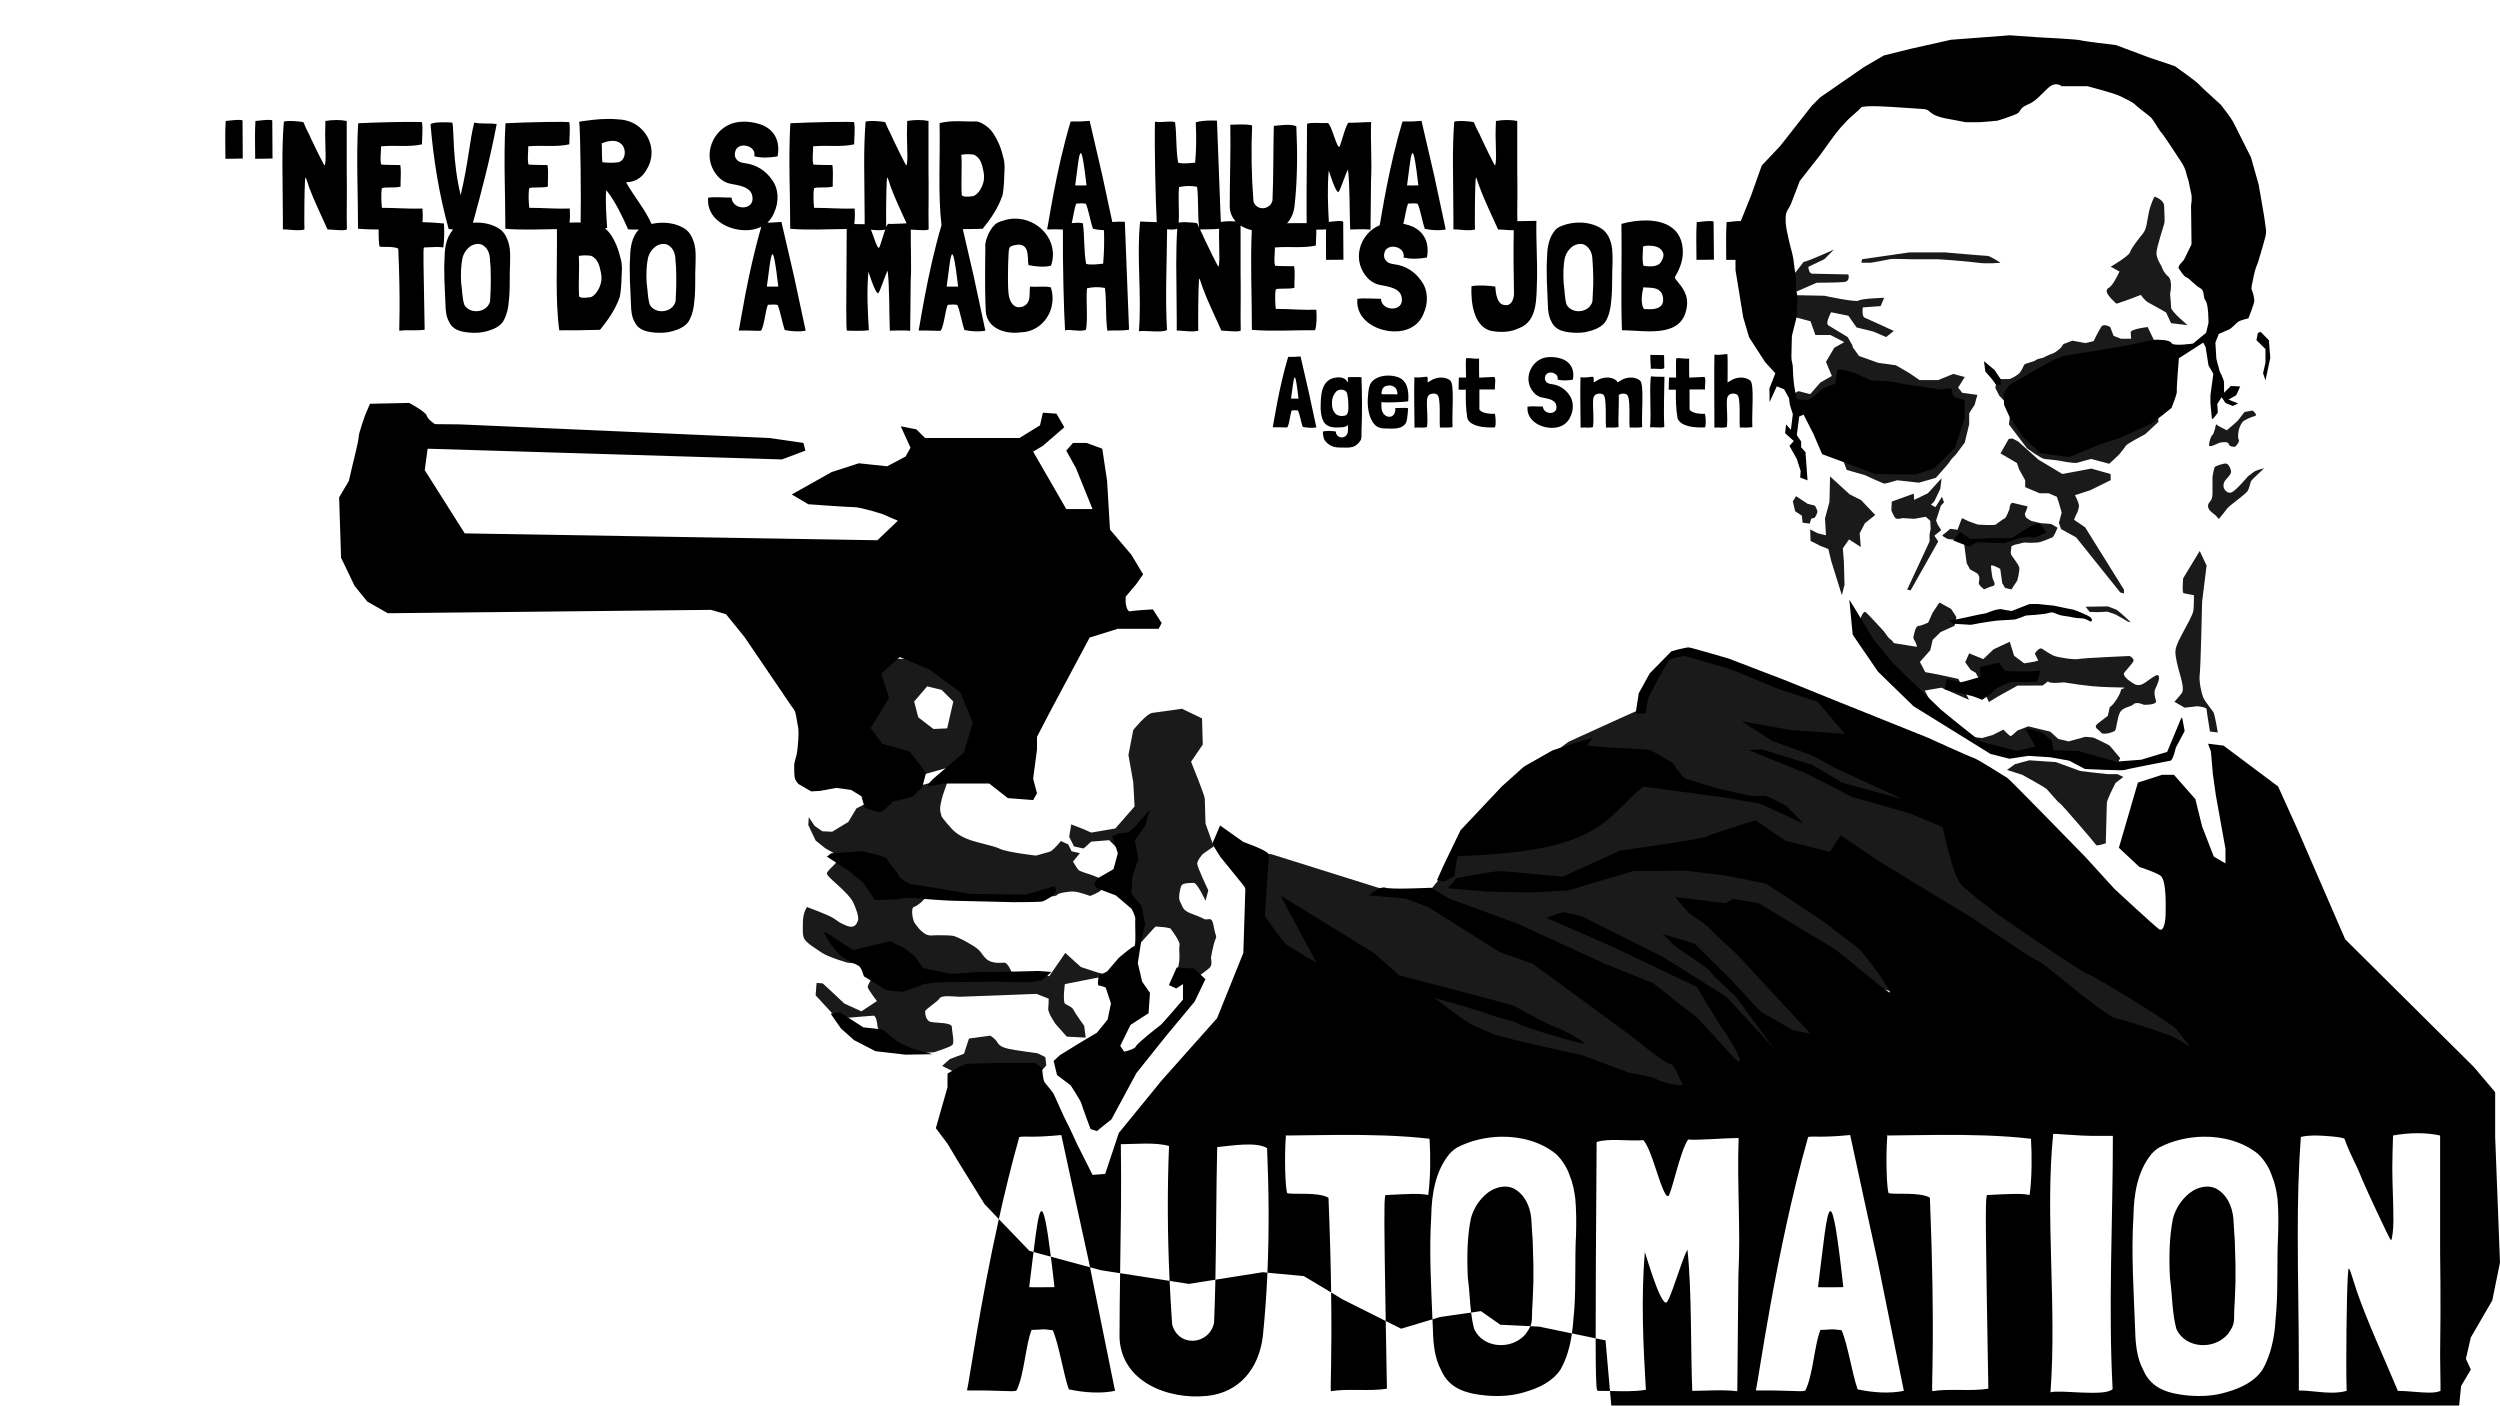<?xml version="1.0" encoding="UTF-8" standalone="no"?>
<!-- Created with Inkscape (http://www.inkscape.org/) -->

<svg
   xmlns:dc="http://purl.org/dc/elements/1.1/"
   xmlns:cc="http://creativecommons.org/ns#"
   xmlns:rdf="http://www.w3.org/1999/02/22-rdf-syntax-ns#"
   xmlns:svg="http://www.w3.org/2000/svg"
   xmlns="http://www.w3.org/2000/svg"
   xmlns:sodipodi="http://sodipodi.sourceforge.net/DTD/sodipodi-0.dtd"
   xmlns:inkscape="http://www.inkscape.org/namespaces/inkscape"
   width="1366"
   height="768"
   id="svg2"
   version="1.1"
   inkscape:version="0.48.5 r10040"
   sodipodi:docname="automation.svg"
   inkscape:export-filename="/home/ocelotl/automation.png"
   inkscape:export-xdpi="90"
   inkscape:export-ydpi="90">
  <defs
     id="defs4" />
  <sodipodi:namedview
     id="base"
     pagecolor="#ffffff"
     bordercolor="#666666"
     borderopacity="1.0"
     inkscape:pageopacity="0"
     inkscape:pageshadow="2"
     inkscape:zoom="0.35"
     inkscape:cx="610.9632"
     inkscape:cy="172.54651"
     inkscape:document-units="px"
     inkscape:current-layer="layer2"
     showgrid="false"
     inkscape:window-width="1366"
     inkscape:window-height="709"
     inkscape:window-x="0"
     inkscape:window-y="27"
     inkscape:window-maximized="1"
     showborder="false"
     inkscape:showpageshadow="false"
     inkscape:snap-bbox="true"
     inkscape:bbox-paths="true"
     inkscape:bbox-nodes="true"
     inkscape:snap-bbox-edge-midpoints="true"
     inkscape:snap-bbox-midpoints="true"
     inkscape:snap-global="false"
     fit-margin-top="0"
     fit-margin-left="0"
     fit-margin-right="0"
     fit-margin-bottom="0" />
  <g
     inkscape:groupmode="layer"
     id="layer2"
     inkscape:label="Background"
     transform="translate(-342.857,-138.076)"
     sodipodi:insensitive="true">
    <rect
       style="fill:#ffffff;stroke:none;display:inline"
       id="rect3380"
       width="1366"
       height="768"
       x="342.857"
       y="138.076"
       inkscape:export-filename="/home/ocelotl/automation.png"
       inkscape:export-xdpi="90"
       inkscape:export-ydpi="90" />
  </g>
  <g
     inkscape:groupmode="layer"
     id="layer4"
     inkscape:label="Gray"
     style="display:inline"
     sodipodi:insensitive="true"
     transform="translate(-342.857,-138.076)" />
  <g
     inkscape:label="Black"
     inkscape:groupmode="layer"
     id="layer1"
     transform="translate(-342.857,-138.076)"
     sodipodi:insensitive="true">
    <path
       style="fill:#1a1a1a;stroke:none;display:inline"
       d="m 1520.104,245.504 c 0,0 -2.161,3.764 -3.225,9.082 -1.064,5.319 -1.032,8.463 -3.159,11.123 -2.127,2.659 -6.444,8.008 -6.976,10.135 -0.532,2.127 -10.596,7.963 -10.596,7.963 l 4.804,2.633 c 0,0 -2.677,5.902 -4.804,8.029 -2.127,2.127 -1.042,-0.021 -2.106,2.106 -1.064,2.127 5.265,7.437 5.265,7.437 5.319,-1.596 13.294,-4.804 13.294,-4.804 0,0 2.151,3.214 4.278,4.278 2.127,1.064 9.543,5.331 9.543,5.331 l 2.698,5.857 9.017,1.053 c 0,0 -9.017,-7.481 -9.017,-9.609 0,-2.127 -0.526,-7.437 -0.526,-7.437 0,0 1.606,-7.416 -1.053,-9.543 -2.659,-2.127 -3.751,-5.857 -3.751,-5.857 0,0 -2.632,-3.719 -2.632,-6.91 0,-3.191 3.68,-13.865 4.212,-15.993 0.532,-2.127 0,-5.82 0,-9.543 0,-3.723 -5.265,-5.331 -5.265,-5.331 z m -175.196,28.958 c 0,0 -13.2,6.027 -16.585,6.779 l -7.305,9.411 1.711,7.503 12.768,-5.594 c 0,0 11.687,-0.019 15.071,-0.395 3.385,-0.376 2.238,-4.146 2.238,-4.146 0,0 -17.29,-0.395 -19.547,-0.395 -2.256,0 -2.304,-3.751 -2.304,-3.751 l 8.687,-4.146 5.265,-5.265 z m 41.331,1.514 -25.931,3.751 -0.395,1.909 5.265,0 c 0,0 8.697,-1.533 10.201,-1.909 1.504,-0.376 9.769,0 11.649,0 l 14.281,0 c 1.504,0 16.914,1.156 22.179,1.909 5.265,0.752 12.439,0 12.439,0 0,0 -5.669,-3.751 -7.174,-3.751 -1.504,0 -23.298,-1.909 -23.298,-1.909 l -19.218,0 z m -66.735,23.298 1.711,11.452 10.925,2.896 2.633,7.503 8.227,0 7.569,3.883 -5.463,3.093 -4.541,7.7 3.225,7.7 -6.252,3.554 -5.594,6.384 -6.384,-1.645 -2.83,1.514 0.921,5.397 3.751,2.501 11.32,9.938 9.214,12.965 3.949,10.728 9.938,2.83 c 0,0 9.976,4.673 10.728,4.673 0.752,0 6.976,-1.843 6.976,-1.843 l 11.847,1.316 9.214,-2.633 c 0,0 7.136,-7.888 7.7,-9.016 0.564,-1.128 3.159,-3.62 3.159,-3.62 l 4.936,-6.581 2.435,-10.135 0,-5.989 2.962,-4.541 1.514,-5.463 -8.227,-1.119 -2.304,-2.83 3.62,-5.792 -6.252,-1.711 -8.227,3.357 -10.201,0 -5.792,-3.949 -7.174,-4.146 -9.609,-1.316 -10.53,-3.751 -3.883,-5.463 0.724,0.395 -3.027,-5.265 c 0,0 -8.65,-5.256 -10.53,-6.384 -1.88,-1.128 1.514,-7.174 1.514,-7.174 l 9.411,1.909 4.475,6.384 9.082,2.238 7.108,3.027 4.146,-3.356 c 0,0 -13.915,-6.422 -15.795,-7.174 -1.88,-0.752 -1.119,-5.66 -1.119,-5.66 l 9.74,-0.724 1.909,-4.541 c 0,0 -12.382,0.385 -13.887,1.514 -1.504,1.128 -18.823,-2.633 -18.823,-2.633 l -20.139,-0.395 z m 172.893,16.519 c -0.511,0.062 -0.984,0.259 -1.316,0.724 -1.33,1.861 -4.278,7.963 -4.278,7.963 l -4.475,1.053 -7.174,-1.316 -4.015,1.58 c 0,0 -0.782,-0.213 -1.58,1.382 -0.798,1.596 -4.278,3.686 -4.278,3.686 0,0 -4.264,1.637 -5.594,2.435 -1.33,0.798 -3.146,0.516 -4.475,1.58 -1.33,1.064 -5.852,1.569 -6.384,2.633 -0.532,1.064 -1.632,3.741 -2.962,4.804 -1.33,1.064 -3.999,2.896 -5.594,2.896 l -6.121,0 -1.053,4.804 2.172,4.278 6.384,6.647 -1.119,9.016 4.804,6.384 5.068,6.647 c 0,0 7.416,5.591 9.543,5.857 2.127,0.266 7.174,0.79 7.174,0.79 0,0 9.066,1.848 10.662,1.316 1.596,-0.532 7.7,-2.106 7.7,-2.106 l 9.872,2.633 5.331,-5.002 c 0,0 3.154,-3.741 3.686,-4.804 0.532,-1.064 10.662,-6.384 10.662,-6.384 l 7.174,-6.647 -0.526,-11.452 1.053,-27.115 -6.384,-13.294 c 0,0 -9.28,1.034 -9.28,2.896 0,1.861 0.263,3.488 0.263,3.488 l -5.594,0 -4.015,-1.58 -1.843,-4.804 c 0,0 -1.955,-1.174 -3.488,-0.987 z m 81.28,46.596 -4.41,0.79 c 0,0 -2.823,3.743 -3.488,4.541 -0.665,0.798 -6.186,5.463 -6.186,5.463 0,0 -5.857,-2.825 -5.857,-3.357 0,0 -1.109,5.324 -2.04,5.989 -0.931,0.665 -1.843,4.132 -1.843,5.594 0,1.463 4.931,-1.05 5.463,-1.316 0.532,-0.266 3.479,-0.662 4.41,-0.263 0.931,0.399 0.784,0.782 1.316,1.58 0.532,0.798 2.364,0.79 2.896,0.79 0.532,0 2.837,-2.819 2.172,-3.883 -0.665,-1.064 -0.265,-3.543 -0.132,-4.607 0.133,-1.064 1.044,-3.475 1.974,-4.804 0.931,-1.33 4.916,-2.956 6.91,-3.488 1.994,-0.532 -1.185,-3.027 -1.185,-3.027 z m -131.232,15.269 -2.04,0.263 -4.475,7.898 9.017,5.265 1.119,3.357 3.357,6.055 0,3.751 7.898,3.357 4.936,0 4.475,1.909 1.119,3.357 1.514,5.265 -1.514,5.66 1.185,3.357 8.227,4.541 24.088,30.077 2.04,0.592 0,-2.106 -21.192,-34.026 -6.055,-4.146 c 0,0 0.95,-2.614 1.514,-3.554 0.564,-0.94 0.743,-1.862 1.119,-3.554 0.376,-1.692 -2.172,-6.318 -2.172,-6.318 l 8.49,-2.764 11.057,-5.463 -0.066,-3.357 -10.53,-2.962 -15.795,2.962 -13.163,-7.898 -10.991,-9.872 -3.159,-1.645 z m 116.622,13.689 c -1.733,-0.013 -5.66,1.448 -5.989,1.777 -0.376,0.376 -1.316,4.729 -1.316,5.857 l 0,3.751 0,5.068 c 0,4.701 -2.623,4.344 -2.435,6.976 0.188,2.633 3.921,4.334 4.673,5.463 0.752,1.128 1.316,1.316 1.316,1.316 0,0 3.921,-4.729 4.673,-5.857 0.752,-1.128 9.411,-7.324 10.728,-9.016 1.316,-1.692 1.551,-4.861 2.304,-5.989 0.752,-1.128 5.594,-5.275 6.91,-6.779 0,0 -4.466,1.1 -5.594,2.04 -1.128,0.94 -3.027,2.238 -3.027,2.238 0,0 -6.76,7.945 -9.017,8.885 -2.256,0.94 -3.968,-1.307 -4.344,-2.435 -0.376,-1.128 -0.16,-2.689 0.592,-3.817 0.752,-1.128 3.168,-3.168 3.357,-4.673 0.188,-1.504 -1.109,-4.109 -2.238,-4.673 -0.141,-0.071 -0.345,-0.13 -0.592,-0.132 z m -216.264,7.042 -0.329,13.953 -2.435,9.016 0.526,9.214 -4.475,-1.119 -4.146,-2.106 0.197,6.252 5.397,2.764 4.344,1.711 1.514,6.384 5.857,18.823 1.448,-5.66 -0.329,-12.57 -0.592,-7.371 3.422,-4.87 6.384,4.146 -0.592,-7.503 2.83,-5.463 5.66,-4.541 -7.7,-8.095 -6.252,-3.159 -10.728,-9.806 z m 60.944,0.987 -7.503,8.227 -7.503,3.62 -0.197,-3.422 -12.044,4.344 -0.198,4.87 c 0,0 1.298,3.206 2.238,4.146 0.94,0.94 3.751,0 3.751,0 l 6.581,0.395 6.252,-1.119 2.435,2.238 0.198,4.344 -0.592,3.159 0,3.751 -12.241,26.325 1.909,0.395 15.071,-26.72 -2.106,-3.159 3.751,-3.027 -1.843,-2.83 -0.987,-2.435 2.633,-8.095 1.711,-1.843 -1.119,-3.027 -3.554,5.66 -2.435,-1.316 1.843,-1.909 3.225,-6.779 0.724,-5.792 z m -79.503,9.806 -1.777,2.83 1.25,5.397 3.686,2.435 0.395,3.817 3.883,0.527 0.79,-2.633 c 0,0 0.65,-0.395 1.448,-0.395 0.798,0 2.107,-2.954 1.974,-3.751 -0.133,-0.798 -1.316,-3.027 -1.316,-3.027 l -4.08,-1.053 -6.252,-4.146 z m 118.465,3.686 c -1.692,-0.376 -1.909,3.422 -1.909,3.422 0,0 -1.692,4.692 -2.632,5.068 -0.94,0.376 -4.118,2.792 -4.87,3.357 -0.752,0.564 -9.806,0 -9.806,0 l -5.068,-1.843 -3.554,-1.711 -2.435,6.384 -3.949,-0.527 c 0,0 -3.206,2.792 -4.146,3.357 -0.94,0.564 2.962,2.238 2.962,2.238 l 5.463,0.592 3.159,0.921 1.514,11.649 1.843,3.422 c 0,0 2.159,1.111 3.488,1.909 1.33,0.798 1.579,2.369 1.579,2.369 0,0 0,2.095 -0.263,3.159 -0.266,1.064 2.896,3.488 2.896,3.488 0,0 2.677,-1.311 4.804,-1.843 2.127,-0.532 0,-3.212 -0.263,-4.541 -0.266,-1.33 -0.79,-5.054 -0.79,-6.384 0,-1.33 5.068,1.58 5.068,1.58 l 1.053,7.7 1.58,2.698 3.488,0.79 3.159,-4.804 c 0,0 1.585,-5.841 1.053,-7.437 -0.532,-1.596 -3.943,-5.847 -4.475,-6.91 -0.301,-0.602 0.088,-2.688 0.263,-4.475 1.122,-0.49 2.458,-1.053 3.027,-1.053 0.94,0 3.357,-1.109 4.673,-0.921 1.316,0.188 3.751,0.188 6.384,0 2.633,-0.188 7.54,-2.642 8.293,-2.83 0.752,-0.188 2.83,-5.265 2.83,-5.265 l -3.554,-2.04 c 0,0 -3.751,-0.395 -5.068,-0.395 -1.316,0 -4.381,-1.119 -5.133,-1.119 -0.752,0 -3.357,-1.909 -3.357,-1.909 0,0 -1.157,-1.692 -0.592,-2.633 0.564,-0.94 1.316,-3.554 1.316,-3.554 0,0 -6.337,-1.533 -8.029,-1.909 z m 102.077,26.26 -9.017,14.874 c 0,0 -0.8,7.961 0.263,8.227 1.064,0.266 5.594,1.053 5.594,1.053 0,0 0,5.899 -0.263,8.293 -0.266,2.393 -4.004,8.732 -5.068,10.859 -1.064,2.127 -4.804,8.258 -4.804,11.715 0,3.457 1.374,8.263 2.172,11.188 0.798,2.925 2.912,9.324 1.316,11.452 -1.596,2.127 -4.015,4.739 -4.015,4.739 l 5.594,3.225 6.91,-0.79 c 0,0 5.068,0.516 5.068,1.58 0,1.064 1.843,12.241 1.843,12.241 l 4.278,0.527 c 0,0 -1.637,-10.125 -2.435,-11.188 -0.798,-1.064 -4.731,-6.102 -5.528,-7.963 -0.798,-1.861 -2.441,-8.516 -1.909,-12.505 0.532,-3.989 1.316,-39.883 1.316,-39.883 l 2.435,-19.678 -3.751,-7.963 z m -142.223,28.168 -3.751,5.594 -2.369,5.331 c 0,0 -3.735,1.843 -5.331,1.843 -1.596,0 -2.432,4.528 -2.698,5.857 -0.266,1.33 0.058,1.037 0.856,2.633 0.798,1.596 1.053,2.962 1.053,2.962 0,0 -10.383,-1.643 -11.978,-1.909 -1.595,-0.266 -0.308,-0.51 -2.435,-2.106 -2.127,-1.596 -2.614,-3.469 -4.475,-5.331 -1.861,-1.861 -7.221,-7.947 -9.082,-9.543 -1.861,-1.596 -3.949,6.647 -3.949,6.647 l 15.137,23.627 26.589,23.166 -5.594,-10.662 9.082,-1.58 15.137,6.647 -5.857,-11.452 -10.925,-2.369 -7.174,-1.316 -2.896,-5.594 5.66,-6.384 1.316,-5.66 4.344,-4.278 7.634,-3.422 0.987,-4.739 -2.896,-4.475 -6.384,-3.488 z m 91.942,2.106 -12.044,0.197 2.172,2.83 4.475,0.132 5.199,-0.263 4.475,1.514 4.541,2.567 2.238,1.382 1.514,0.263 c 0,0 -6.675,-6.281 -7.898,-6.845 -1.222,-0.564 -4.673,-1.777 -4.673,-1.777 z m -53.507,19.349 -8.819,4.08 -5.66,5.397 -7.7,-3.159 -2.172,4.87 3.027,4.212 2.698,1.514 2.172,3.949 1.711,5.002 3.357,7.042 4.607,-2.83 10.991,-6.121 13.755,-0.066 2.962,-2.303 c 0.394,1.33 6.885,0.846 7.898,0.592 1.064,-0.266 12.237,2.367 25.799,2.633 13.562,0.266 6.121,0.25 6.121,1.58 0,1.33 -3.461,7.75 -6.121,9.346 l -1.053,4.739 c 0,0 -2.935,2.15 -5.594,4.278 -2.659,2.127 0.779,3.209 1.843,4.804 1.064,1.596 6.107,0.008 7.437,-0.79 1.33,-0.798 1.361,-8.532 3.488,-10.925 2.127,-2.393 5.315,-2.156 6.91,-3.751 1.595,-1.596 5.594,0.329 5.594,0.329 0,0 7.445,0.221 6.647,-2.172 -0.798,-2.393 -1.058,-4.791 -0.526,-6.121 0.532,-1.33 3.172,-6.371 1.843,-7.7 -1.33,-1.33 -6.684,4.27 -9.609,5.068 -2.925,0.798 -4.791,-1.308 -6.121,-2.106 -1.33,-0.798 -3.425,-2.951 -3.159,-4.015 0.266,-1.064 5.331,-5.844 5.331,-7.174 0,-1.33 -2.172,-2.435 -2.172,-2.435 0,0 -25.778,1.113 -27.905,1.645 -2.127,0.532 -11.693,-0.845 -13.821,-1.909 -2.127,-1.064 -4.525,-2.622 -6.121,-3.686 -0.2,-0.133 -0.374,-0.197 -0.592,-0.197 -1.527,0 -3.357,2.83 -3.357,2.83 l 1.909,3.817 -2.435,0.658 -5.265,0.856 -5.528,-4.146 -2.369,-7.634 z m -173.287,5.66 -11.715,1.58 -7.963,9.082 -5.857,11.978 -3.422,8.753 -9.609,4.278 -29.221,13.294 -21.324,15.927 -32.709,28.958 -14.611,27.708 -6.91,8.49 -25.009,-0.79 -3.422,-0.526 -58.508,-18.362 -10.925,-0.527 -15.4,-13.031 1.053,9.543 12.241,25.009 12.768,32.446 23.89,14.874 23.43,19.152 144.659,58.508 56.402,-15.4 56.863,-20.205 19.678,-38.83 197.375,46.794 1.579,-23.956 -38.83,-46.794 -23.43,-18.625 -57.455,-61.667 -31.327,-21.521 -103.722,-42.055 -38.567,-14.084 z m -449.376,3.62 -2.172,42.187 21.982,23.693 41.397,-11.715 3.751,-15.4 -10.53,-30.867 -16.914,-7.898 -37.514,0 z m 31.13,15.071 7.898,1.909 6.384,6.384 -3.357,14.676 -7.503,0.329 -8.293,-6.384 -2.238,-8.622 7.108,-8.293 z m 139.262,12.241 c 0,0 -12.74,1.862 -16.124,2.238 -3.385,0.376 -10.53,9.411 -10.53,9.411 l -2.633,13.558 2.633,15.006 0.724,13.163 -10.53,12.044 -13.163,2.238 -4.146,-1.843 -6.779,-2.633 -1.119,6.779 2.633,5.265 5.265,1.119 4.146,-3.751 9.806,-0.79 7.108,7.174 1.909,7.898 c 0,0 -4.118,5.265 -4.87,7.898 -0.752,2.633 3.357,3.751 3.357,3.751 l 9.411,18.428 -0.395,11.649 c 0,0 4.917,-5.265 7.174,-7.898 2.256,-2.633 1.89,-1.514 4.146,-1.514 2.256,0 5.594,0.79 5.594,0.79 0,0 3.413,4.475 4.541,7.108 1.128,2.633 0.019,0.385 0.395,6.779 0.376,6.393 -1.514,8.65 -1.514,10.53 0,1.88 5.594,1.514 5.594,1.514 l 5.66,0.724 c 0,0 6.045,-4.09 7.174,-5.594 1.128,-1.504 0.329,-4.936 0.329,-4.936 0,0 1.175,-7.108 2.304,-9.74 1.128,-2.633 0.339,-1.109 -0.79,-7.503 -1.128,-6.393 -2.962,-2.642 -5.594,-4.146 -2.633,-1.504 -7.155,-2.642 -9.411,-4.146 -2.256,-1.504 -2.294,-3.385 -3.422,-5.265 -1.128,-1.88 0.038,-7.183 0.79,-8.687 0.752,-1.504 4.898,-1.448 6.779,-1.448 1.88,0 6.384,9.74 6.384,9.74 l 1.514,-5.66 c 0,0 -6.055,-12.73 -6.055,-14.611 0,-1.88 3.027,-5.265 3.027,-5.265 l 5.989,-4.146 -4.475,-12.439 c 0,0 -0.395,-11.677 -0.395,-13.558 0,-1.88 -7.503,-20.271 -7.503,-20.271 l 6.384,-9.411 -0.395,-14.282 -10.925,-5.265 z m 462.407,9.609 -5.989,2.303 c 0,0 -3.122,3.027 -3.686,3.027 -0.564,0 -3.949,-3.554 -3.949,-3.554 l -5.857,2.962 -5.726,1.645 -6.186,-0.658 3.093,3.159 10.333,4.344 c 0,0 7.098,2.36 7.569,2.172 0.47,-0.188 15.466,-1.316 15.466,-1.316 l 9.345,1.119 21.324,3.949 12.768,1.514 1.711,-3.291 c 0,0 -5.096,-6.055 -5.66,-6.713 -0.564,-0.658 -8.283,-4.127 -8.753,-4.41 -0.47,-0.282 -4.673,-0.526 -4.673,-0.526 l -9.148,2.501 -5.594,-1.316 -4.41,-4.015 -11.978,-2.896 z m 0.592,18.559 -7.898,2.106 -4.344,3.159 8.293,2.633 c 0,0 12.364,6.769 13.492,7.898 1.128,1.128 6.224,7.38 6.976,7.569 0.752,0.188 19.565,22.151 19.942,22.903 0.376,0.752 5.265,-0.921 5.265,-0.921 0,0 0.592,-20.289 0.592,-21.982 0,-1.692 3.733,-9.045 4.673,-10.925 l 4.344,-3.357 -3.225,-1.514 -5.265,0 c -0.752,0 -15.005,-1.711 -15.005,-1.711 l -13.36,-4.87 -14.479,-0.987 z M 853.674,565.622 c -0.86,-0.013 -1.576,-5.7e-4 -1.909,0.066 -1.33,0.266 -9.266,2.635 -10.596,2.369 -1.33,-0.266 -15.993,11.452 -15.993,11.452 l -6.121,-3.949 -8.227,4.212 -4.475,7.437 -8.819,5.331 -5.331,-0.263 -4.212,-2.896 -3.225,-4.804 -0.263,4.278 4.015,8.49 5.331,4.278 4.212,2.369 5.331,3.686 2.764,1.316 -5.463,-0.921 c -1.504,2.633 -6.365,5.998 -5.989,7.503 0.376,1.504 5.622,5.688 7.503,7.569 1.88,1.88 5.274,4.889 6.779,7.898 1.504,3.009 3.385,8.255 2.633,10.135 -0.752,1.88 -1.871,4.513 -6.384,2.633 -4.513,-1.88 -4.165,-2.266 -7.174,-4.146 -3.009,-1.88 -14.282,-5.989 -14.282,-5.989 0,0 -2.238,2.98 -2.238,8.622 0,5.641 -0.414,7.879 1.843,10.135 2.256,2.256 4.532,3.422 8.293,6.055 3.761,2.633 14.282,5.594 14.282,5.594 0,0 7.907,0.809 9.411,1.185 1.193,0.298 10.194,3.736 14.545,5.397 -3.704,-0.084 -7.439,-0.197 -8.161,-0.197 -1.596,0 -4.804,5.847 -4.804,6.91 0,1.064 5.068,7.7 5.068,7.7 l -8.49,5.594 -9.346,-4.278 c 0,0 -10.643,-10.083 -11.781,-10.991 l -3.356,-0.263 -0.527,6.779 9.28,10.069 8.819,2.172 c 0,0 12.228,-1.119 13.558,-1.119 1.33,0 2.106,4.265 2.106,5.594 0,1.33 4.015,8.819 4.015,8.819 l 16.19,6.121 10.662,-0.527 c 0,0 8.74,-2.685 10.069,-4.015 1.33,-1.33 -0.263,-7.479 -0.263,-9.872 0,-2.393 -7.997,-2.101 -11.188,-2.633 -3.191,-0.532 -3.422,-4.794 -3.422,-5.857 0,-1.064 6.9,-5.312 7.963,-7.174 1.064,-1.861 8.798,-0.79 10.925,-0.79 2.127,0 41.989,-1.58 41.989,-1.58 l 6.647,2.633 c 0,0 0.002,2.938 -0.263,5.331 -0.266,2.393 4.015,8.49 4.015,8.49 l 6.121,6.91 10.333,0.527 -0.79,-6.384 c 0,0 -5.326,-7.424 -5.857,-8.753 -0.532,-1.33 -2.88,-2.427 -4.475,-3.225 -1.596,-0.798 -0.263,-10.859 -0.263,-10.859 l 9.28,-1.843 15.137,-2.962 -6.647,-1.58 -9.016,-2.962 -8.49,-7.7 -8.819,12.768 -1.053,-0.527 -7.174,2.698 -20.995,-0.987 5.199,0.066 3.751,-3.027 c 0,0 -2.266,-5.66 -4.146,-5.66 -1.88,0 -7.127,0.771 -10.135,-2.238 -3.009,-3.009 -2.285,-4.099 -7.174,-7.108 -4.889,-3.009 -9.026,-4.889 -10.53,-5.265 -1.504,-0.376 -6.384,-0.395 -9.016,-0.395 -2.633,0 -4.475,0.762 -7.108,-1.119 -2.633,-1.88 -3.432,-3.385 -4.936,-5.265 -1.504,-1.88 -2.228,-8.64 -0.724,-9.016 1.504,-0.376 4.146,-2.633 4.146,-2.633 l 3.751,-3.817 -13.953,-3.159 20.534,3.027 32.446,2.698 21.784,-1.58 c 0,0 9.077,-0.055 9.609,-1.119 0.532,-1.064 6.618,-2.109 9.543,-1.843 2.925,0.266 8.556,2.369 8.556,2.369 0,0 5.589,-2.093 6.121,-3.422 0.532,-1.33 0,-5.857 0,-5.857 0,0 -4.794,-2.103 -5.857,-2.369 -1.064,-0.266 -5.057,-1.64 -6.121,-2.172 -1.064,-0.532 -3.488,-5.002 -3.488,-5.002 l 3.751,-4.541 -4.541,-1.053 -1.843,-3.751 -4.015,-1.843 c 0,0 -4.259,5.326 -6.121,5.857 l -7.437,2.106 c 0,0 -15.955,-1.824 -19.678,-3.686 -3.723,-1.862 -13.575,-3.467 -18.362,-5.594 -4.787,-2.127 -6.873,-3.772 -10.596,-8.293 -3.723,-4.521 -2.69,-3.132 -3.488,-5.792 -0.798,-2.659 0.261,-5.644 0.527,-7.24 0.266,-1.596 2.962,-9.016 2.962,-9.016 0,0 -4.067,-0.292 -6.647,-0.329 z m -6.055,106.552 34.355,0.461 -26.457,0.724 c 0,0 -4.141,-0.614 -7.898,-1.185 z m 36.329,31.788 -11.649,1.58 -2.698,8.293 -7.7,2.896 -4.278,3.751 11.188,5.594 41.989,-1.645 3.751,-4.212 -0.527,-4.541 -4.278,-2.106 c 0,0 -12.47,-1.637 -15.927,-2.435 -3.457,-0.798 -5.057,-1.824 -6.121,-3.686 -1.064,-1.862 -3.751,-3.488 -3.751,-3.488 z"
       id="path3022"
       inkscape:connector-curvature="0" />
    <path
       sodipodi:nodetypes="cccccccccccsccscccccccccccccccccccccccccccccccccccccsssssssccscscssssscccssssccssssssccscssssccsssssssccssssscccssccsscccccccssscscccccccccccccccccccsccccsccssssssccccscccsccccccccccccccccccccsccccccccccccccccccccccccccccccccccccccccccsccscccccssccscccsscsscccscsscscsscccscsssccssccsscccscssccccccccccccccccscccccsccccccccscsssccccccsscccscsscscsscccsccccccccccccsscccccccccccccccccccccccsscscsscccscssscccccccccccccccccccsccsccccccccccccccccccccccccccccccscccccccccccccccccccccccccccccccccccccccccccccccccccccccccccccccccccccccccccccccccccccccccccccccccccccccccccccccccccccccccccccccccccccccccccccccccscccccccccccccccccccccccccccccscccccscccccccccccccccccccccccccccscccccccsccccscccccccccccscccccccccccccsccccccccccccsccssccscccsccccccccccccccccccssccccccccscccccccsccccccccccccsccccccccccccscccccccscscccscccccccccccccccccccccccccccccccccccccccccccccccccccccccccccccccccccccccccccccccccccccccccccccccccccccccccccccccscccccccccccccccccscccccccccccccccccccccccccccccccccccccccccccccccccccccccccccccccccccccccccccccccccccccccsccccscccccccccscsscscccccssccccccsccccccccccccsssssccccccccscccccccccccccccsccccccccccccccscccccccccccccccccccccccccccccccsccccccccccccsccccccccccccccccccccccccccccccccccccccccscccscccccccscccscsscsssssscccccccccccccccscccccccccccccccccccscsscsssccccccsccscccccscccscsssccccccscccscccsssccccccscsssscccccsccccccsssccsscsssssccccscsccccccccccccsccccsscccccccccccccccsccccccccccccccccsccccccccccccsccccccccccccccccccccccccccccccccccccccccccccccccccccsssccssccccccccccscccccccccccccccccccccsccccccccccccccccccccccccccccccccccccccccccccccccccccccccccccscssccccccccscccccccccccccccccssscccccscccccccccsscccscccccccccscccccccccccccsscccccccccccccccccccccccssscscccscscccssccccscscccccccscccccccccccccsccccsccssscscccsscscsscscccsscsccccscccccccccccccccccccccccccccccccccccccsccccccccccccccsccccccccscccccccccc"
       style="fill:#000000;stroke:none"
       d="m 1441.109,157.362 -32.183,2.435 -21.832,4.888 -14.874,3.686 -10.925,6.384 -23.89,16.519 -4.541,4.541 -17.309,22.048 -10.069,10.662 -5.857,16.453 -5.594,13.887 c -2.37,-0.131 -6.99,0.592 -7.7,0.592 l -0.066,0 0,0.132 c -0.421,7.834 -0.198,10.209 -0.198,20.402 l 0,0.066 c 1.018,0.038 3.142,0.037 5.068,0 l 0,5.594 4.212,25.799 3.225,10.925 8.753,13.558 5.594,6.121 -3.225,8.227 0.066,7.503 3.949,-8.622 4.015,1.645 2.633,4.804 0.526,3.751 1.579,5.002 -1.053,8.556 -2.633,-2.962 -0.526,4.804 4.739,4.278 -2.369,2.633 4.015,7.174 2.106,6.647 -0.263,3.488 4.015,1.58 -1.119,-15.466 -2.369,-2.633 0,-3.159 -2.369,-3.488 1.316,-10.135 2.369,-1.053 5.331,10.399 4.804,11.188 29.221,10.859 21.85,0.263 10.333,-3.422 11.188,-11.188 5.331,-16.19 0,-9.872 c 0,0 -2.339,-0.626 -4.936,-1.382 -2.597,-0.756 -1.569,-4.537 -2.632,-4.936 -1.064,-0.399 -5.731,1.002 -7.634,0.329 -1.903,-0.673 -4.924,-0.522 -6.121,-0.921 -2.393,-0.798 -10.622,-1.306 -14.611,-2.369 -3.989,-1.064 -12.091,-1.316 -13.953,-1.316 -1.861,0 -5.514,-2.238 -9.214,-3.751 -2.925,-1.197 -7.658,-2.434 -9.609,-2.369 -1.951,0.065 -1.506,7.83 -2.304,7.963 -1.596,0.266 -6.373,2.095 -7.437,3.159 -1.064,1.064 -4.786,4.799 -6.647,5.331 -1.861,0.532 -1.882,0 -4.541,0 -2.659,0 -2.369,-1.316 -2.369,-1.316 0,0 -1.116,-5.304 -1.382,-7.963 -0.266,-2.659 -0.526,-6.165 -0.526,-8.293 0,-2.127 -0.79,-2.932 -0.79,-5.857 0,-2.925 0.263,-9.53 0.263,-10.859 0,-1.33 2.698,-10.385 2.698,-11.715 0,-1.33 0,-3.725 0.263,-6.384 0.266,-2.659 0.01,-4.78 -0.526,-7.174 -0.532,-2.393 0.01,-7.481 -0.526,-9.609 -0.532,-2.127 -0.587,-4.243 -1.119,-7.7 -0.532,-3.457 -1.569,-6.07 -2.633,-11.123 -1.064,-5.053 -1.579,-6.67 -1.579,-10.925 0,-4.255 1.566,-4.772 2.896,-7.963 1.33,-3.191 4.804,-12.505 4.804,-12.505 l 11.452,-14.611 c 0,0 5.307,-7.471 7.7,-10.662 2.393,-3.191 5.312,-6.365 7.174,-8.227 1.861,-1.861 5.844,-5.052 7.174,-6.647 1.33,-1.596 18.588,-0.266 22.311,0 3.723,0.266 8.79,0.524 11.715,0.79 2.925,0.266 2.674,1.037 5.068,2.633 2.393,1.596 6.91,2.435 6.91,2.435 l 11.188,2.106 7.174,0 c 1.861,0 10.069,-0.79 10.069,-0.79 0,0 3.774,-1.103 8.029,-2.698 4.255,-1.596 3.406,-1.558 5.002,-3.686 1.595,-2.127 3.985,-2.15 6.91,-4.278 2.925,-2.127 3.511,-3.185 7.766,-7.174 4.255,-3.989 7.437,-1.053 7.437,-1.053 l 14.084,0 c 0,0 14.121,3.738 17.046,5.068 2.925,1.33 7.689,3.675 8.753,4.739 1.064,1.064 6.099,5.052 8.227,6.647 2.127,1.596 4.791,7.226 6.121,8.556 1.33,1.33 8.263,11.933 11.188,16.453 2.925,4.521 2.624,6.694 3.422,8.556 0.798,1.861 1.111,5.302 1.909,8.227 0.798,2.925 0,6.91 0,6.91 l 0.263,21.258 c 0,0 -3.483,7.163 -4.015,8.227 -0.532,1.064 -3.959,3.738 -2.896,5.068 1.064,1.33 2.616,4.273 4.212,4.804 1.596,0.532 4.778,4.528 7.437,5.857 2.659,1.33 1.366,5.049 2.962,6.91 1.595,1.862 1.579,11.978 1.579,11.978 l -1.316,5.528 -7.174,5.857 c 0,0 -10.917,1.598 -11.715,-0.263 -0.798,-1.861 -7.158,-1.843 -8.753,-1.843 -1.596,0 -13.294,2.633 -13.294,2.633 l -17.835,3.225 c 0,0 -12.778,1.832 -18.362,2.896 -5.585,1.064 -19.128,9.595 -21.521,10.925 -2.393,1.33 -8.819,5.068 -8.819,5.068 l -3.159,4.541 0.263,6.384 3.159,6.91 7.239,10.596 9.28,8.819 15.927,2.106 c 0,0 14.402,-5.852 15.466,-6.384 1.064,-0.532 11.172,-3.746 12.768,-4.278 1.596,-0.532 13.27,-6.11 15.664,-7.174 2.393,-1.064 11.978,-9.016 11.978,-9.016 0,0 3.162,-7.753 2.896,-9.082 -0.266,-1.33 1.119,-18.033 1.119,-18.033 l 13.294,-8.556 1.316,2.435 1.579,10.069 2.632,4.541 -1.579,11.715 0,4.475 0.79,8.293 c 0,1.33 3.225,-3.225 3.225,-3.225 l -0.263,-4.804 2.369,-3.686 2.106,3.159 4.015,1.645 2.896,-1.382 -5.265,-2.106 4.212,-2.369 2.172,-4.804 -5.068,-0.263 -3.751,3.686 0,-5.528 c 0,-1.596 -2.369,-6.121 -2.369,-6.121 l -1.843,-6.91 -0.526,-8.819 1.843,-4.739 c 0,0 4.264,-1.903 5.594,-2.435 1.33,-0.532 3.938,-3.414 5.002,-4.212 1.064,-0.798 5.594,-1.909 5.594,-1.909 0,0 3.225,-7.947 3.225,-9.543 0,-1.596 -0.784,-4.794 -1.316,-5.857 -0.532,-1.064 -0.011,-2.911 1.053,-7.963 1.064,-5.053 2.101,-6.165 2.632,-8.293 0.532,-2.127 3.749,-12.217 4.015,-14.611 0.266,-2.393 -0.526,-5.057 -0.526,-6.121 0,-1.064 -3.488,-20.731 -3.488,-20.731 l -4.212,-14.874 -9.345,-18.625 c -1.596,-3.191 -7.174,-10.135 -7.174,-10.135 0,0 -11.444,-10.322 -12.241,-11.386 -0.798,-1.064 -12.768,-9.609 -12.768,-9.609 l -14.084,-4.739 -18.117,-6.796 c 0,0 -18.085,-2.101 -19.415,-2.633 -1.33,-0.532 -23.364,-1.645 -23.364,-1.645 z M 675.45,203.054 c -5.9,-0.015 -11.386,0.819 -16.124,1.514 0.711,4.764 1.084,43.142 0.79,55.086 -2.026,-0.044 -4.043,-0.019 -6.055,0.066 0.264,-2.485 0.302,-5.066 0.132,-7.503 l 0,-0.197 c -7.666,0.253 -14.7,-0.395 -22.113,-0.395 l -0.066,-0.132 c -0.253,-2.696 -0.59,-7.245 0,-10.53 1.179,-0.927 6.747,0.004 10.201,-0.921 -0.084,-4.128 0.392,-7.924 -0.197,-11.715 l 0,-0.066 c -3.454,-0.084 -6.963,-0.011 -10.333,-0.263 l -0.066,-0.066 c -0.758,-3.033 -0.047,-6.587 -0.132,-9.872 l 0.132,-0.066 0.197,0 c 7.413,-0.674 14.953,0.548 22.113,-1.053 l 0,-0.066 c 0,-3.959 0.59,-8.019 0,-11.978 0,-0.505 -21.824,-0.147 -34.881,0.527 -1.095,19.291 -0.066,38.109 -0.066,57.653 8.891,0.758 18.626,0.331 28.168,0.197 0.26,18.804 -1.026,38.374 1.316,55.415 l 0.132,-0.132 c 7.076,0 14.7,-0.011 22.113,-0.263 4.296,-5.307 8.453,-11.18 10.728,-17.836 0,-0.084 0.066,-0.113 0.066,-0.197 1.011,-5.139 0.932,-10.488 1.185,-15.795 -0.084,-1.769 -0.2,-3.562 -0.79,-5.331 -1.011,-4.465 -2.559,-8.582 -5.002,-12.373 -0.881,-1.432 -2.084,-2.737 -3.422,-3.883 0.385,-0.1 0.807,-0.197 1.119,-0.329 -0.253,-4.296 -1.135,-15.479 -0.461,-20.534 l 0.197,0.197 c 4.802,5.897 9.525,16.053 11.715,21.192 l 0.066,0 c 1.963,0.131 3.908,0.11 5.792,0.066 -0.088,0.084 -0.176,0.176 -0.263,0.263 -3.454,3.959 -4.391,9.359 -4.475,14.413 -0.59,8.845 0.124,17.696 0.461,26.457 0.084,3.285 0.374,6.566 1.974,9.346 2.022,4.465 6.489,5.436 11.123,5.857 3.285,0.253 6.492,0.137 9.609,-0.79 3.454,-0.927 6.75,-2.438 8.687,-5.133 2.022,-3.285 2.972,-7.426 3.225,-11.386 l 0.263,-2.764 c 0.421,-5.813 0.058,-11.328 0.395,-17.309 0.084,-2.78 0.121,-5.578 -0.132,-8.358 -0.253,-1.769 -0.624,-3.514 -1.382,-5.199 -0.674,-1.938 -1.822,-3.701 -3.422,-5.133 -5.055,-3.874 -12.531,-4.772 -19.086,-3.291 -3.619,-8.088 -9.646,-15.142 -13.887,-22.64 l 0,-0.132 0.132,0 0.329,0 c 5.391,-0.337 8.819,-3.262 10.925,-7.305 6.992,-11.71 -1.564,-26.31 -14.874,-26.984 -2.043,-0.232 -4.088,-0.324 -6.055,-0.329 z m -201.587,0.527 c -2.413,-0.095 -6.939,0.592 -7.634,0.592 l -0.066,0 0,0.132 c -0.421,7.834 -0.132,10.209 -0.132,20.402 l 0,0.132 c 2.275,0.084 9.561,-0.216 9.477,-0.132 0,-1.601 -0.132,-17.025 -0.132,-20.731 -0.126,-0.253 -0.709,-0.363 -1.514,-0.395 z m 16.256,0 c -2.413,-0.095 -6.874,0.592 -7.569,0.592 l -0.132,0 0,0.132 c -0.421,7.834 -0.132,10.209 -0.132,20.402 l 0,0.132 c 2.275,0.084 9.561,-0.216 9.477,-0.132 0,-1.601 -0.132,-17.025 -0.132,-20.731 -0.126,-0.253 -0.709,-0.363 -1.514,-0.395 z m 36.658,0.066 c -2.106,0 -4.183,0.19 -6.121,0.527 -0.084,2.78 -0.132,5.144 -0.132,7.503 0,4.044 0.263,7.711 0.263,12.176 0,1.938 -0.255,4.42 -0.592,4.673 -0.253,0 -6.434,-12.484 -7.108,-14.084 -2.022,-4.718 -2.743,-5.284 -4.344,-9.411 0,-0.505 -5.61,-0.856 -7.042,-0.856 -1.348,0 -2.656,0.076 -3.751,0.329 -0.59,7.161 -0.79,14.824 -0.79,22.574 0,10.53 0.263,19.707 0.263,30.406 l 0,5.923 c 2.611,0 5.399,0.461 8.095,0.461 1.264,0 2.422,-0.058 3.686,-0.395 -0.084,-1.938 -0.066,-4.365 -0.066,-6.976 0,-9.435 0.255,-21.389 0.592,-21.389 0.253,0 0.698,1.237 1.119,2.501 l 0.79,2.501 c 2.611,7.161 6.495,15.024 10.201,23.364 2.275,0 5.491,0.395 7.766,0.395 1.938,0 2.511,-0.311 2.764,-0.395 l 0,-1.711 c 0,-2.275 -0.066,-4.438 -0.066,-6.713 0,-3.117 0.066,-6.06 0.066,-9.346 0,-4.802 0.019,-9.696 -0.066,-14.413 l 0,-27.115 c -1.601,-0.337 -3.422,-0.527 -5.528,-0.527 z m 317.88,0 c -2.106,0 -4.183,0.19 -6.121,0.527 -0.084,2.78 -0.132,5.144 -0.132,7.503 0,4.044 0.263,7.711 0.263,12.176 0,1.938 -0.255,4.42 -0.592,4.673 -0.253,0 -6.434,-12.484 -7.108,-14.084 -2.022,-4.718 -2.743,-5.284 -4.344,-9.411 0,-0.505 -5.61,-0.856 -7.042,-0.856 -1.348,0 -2.656,0.076 -3.751,0.329 -0.59,7.161 -0.79,14.824 -0.79,22.574 0,10.53 0.263,19.707 0.263,30.406 l 0,3.093 c -1.858,0.008 -3.806,-0.079 -5.66,-0.066 0.369,-2.711 0.385,-5.597 0.197,-8.293 l 0,-0.197 c -7.666,0.253 -14.7,-0.395 -22.113,-0.395 l -0.066,-0.132 c -0.253,-2.696 -0.59,-7.245 0,-10.53 1.179,-0.927 6.747,0.004 10.201,-0.921 -0.084,-4.128 0.392,-7.924 -0.197,-11.715 l 0,-0.066 c -3.454,-0.084 -6.963,-0.011 -10.333,-0.263 l -0.066,-0.066 c -0.758,-3.033 -0.047,-6.587 -0.132,-9.872 l 0.132,-0.066 0.197,0 c 7.413,-0.674 14.953,0.548 22.113,-1.053 l 0,-0.066 c 0,-3.959 0.59,-8.019 0,-11.978 0,-0.505 -21.824,-0.147 -34.881,0.527 -1.095,19.291 -0.066,38.109 -0.066,57.653 9.735,0.83 20.482,0.203 30.867,0.132 -0.312,42.923 -0.345,53.805 0.066,55.284 0.084,0.168 0.179,0.263 0.263,0.263 3.622,0 8.158,0.326 11.781,-0.263 -0.674,-10.446 -1.19,-21.389 -0.263,-31.92 0.084,-0.168 3.58,11.631 5.265,11.715 0.927,0 3.833,-10.033 5.265,-12.307 1.095,9.435 0.763,23.172 1.185,32.775 2.696,0 7.753,-0.355 11.123,0.066 l 0.263,-26.852 c 0.526,-9.612 -0.079,-18.892 0.066,-28.432 2.195,0.069 4.933,0.329 6.976,0.329 1.938,0 2.511,-0.311 2.764,-0.395 l 0,-1.711 c 0,-2.275 -0.066,-4.438 -0.066,-6.713 0,-3.117 0.066,-6.06 0.066,-9.346 0,-4.802 0.019,-9.696 -0.066,-14.413 l 0,-27.115 c -1.601,-0.337 -3.422,-0.527 -5.528,-0.527 z m 321.632,0 c -2.106,0 -4.117,0.19 -6.055,0.527 -0.084,2.78 -0.197,5.144 -0.197,7.503 0,4.044 0.263,7.711 0.263,12.176 0,1.938 -0.255,4.42 -0.592,4.673 -0.253,0 -6.368,-12.484 -7.042,-14.084 -2.022,-4.718 -2.809,-5.284 -4.41,-9.411 0,-0.505 -5.544,-0.856 -6.976,-0.856 -1.348,0 -2.722,0.076 -3.817,0.329 -0.59,7.161 -0.724,14.824 -0.724,22.574 0,10.53 0.263,19.707 0.263,30.406 l 0,5.923 c 2.611,0 5.399,0.461 8.095,0.461 1.264,0 2.422,-0.058 3.686,-0.395 -0.084,-1.938 -0.066,-4.365 -0.066,-6.976 0,-9.435 0.255,-21.389 0.592,-21.389 0.253,0 0.632,1.237 1.053,2.501 l 0.855,2.501 c 2.611,7.161 6.495,15.024 10.201,23.364 2.275,0 5.492,0.395 7.766,0.395 0.323,0 0.537,0.017 0.79,0 -0.252,11.932 -0.094,23.823 0.132,35.013 -0.253,3.285 -1.764,6.531 -5.133,5.857 -4.044,-0.253 -4.815,-6.155 -5.068,-9.609 l 0,-0.395 0,-0.066 c -4.044,-0.674 -9.998,-0.871 -13.031,-0.197 -0.421,8.593 1.085,21.59 10.267,24.285 5.054,1.095 11.012,0.977 15.729,-1.382 10.446,-3.875 9.385,-17.143 9.806,-26.325 0.253,-10.867 -0.582,-21.784 -0.329,-32.315 l -10.399,0.197 c -0.024,-1.292 -0.066,-2.567 -0.066,-3.883 0,-3.117 0.066,-6.06 0.066,-9.346 0,-4.802 0.019,-9.696 -0.066,-14.413 l 0,-27.115 c -1.601,-0.337 -3.488,-0.527 -5.594,-0.527 z m -161.309,0.263 c -3.049,0.008 -6.605,0.292 -8.753,0.987 0.337,8.087 0.345,14.297 -0.329,22.048 l -0.066,0 c -2.78,0.253 -6.302,0.74 -9.082,0.066 l -0.132,0 c -1.348,-7.161 -0.7,-14.429 -1.711,-22.179 -3.201,-0.927 -7.358,0.411 -10.728,-0.263 l -0.197,0 -0.066,0 0,0.132 c -0.306,15.613 0.357,42.654 0.987,54.757 -2.389,-0.054 -4.216,-0.14 -5.594,-0.197 -0.758,0 -2.898,-0.216 -3.488,-0.132 l 0,0.132 c -2.022,18.87 0.942,39.522 -0.658,59.825 2.359,-0.674 13.481,1.064 15.335,-0.79 -1.03,-17.982 -0.055,-36.735 0.066,-54.954 2.041,0.19 4.113,0.298 5.528,-0.263 -0.398,6.203 -0.527,12.701 -0.527,19.283 0,10.53 0.263,19.707 0.263,30.406 l 0,5.923 c 2.611,0 5.399,0.461 8.095,0.461 1.264,0 2.422,-0.058 3.686,-0.395 -0.084,-1.938 -0.066,-4.365 -0.066,-6.976 0,-9.435 0.255,-21.455 0.592,-21.455 0.253,0 0.632,1.303 1.053,2.567 l 0.856,2.501 c 2.611,7.161 6.495,15.024 10.201,23.364 2.275,0 5.492,0.395 7.766,0.395 1.938,0 2.511,-0.311 2.764,-0.395 l 0,-1.711 c 0,-2.275 -0.066,-4.438 -0.066,-6.713 0,-3.117 0.066,-6.06 0.066,-9.346 0,-4.802 0.019,-9.696 -0.066,-14.413 l 0,-25.272 c 1.795,1.186 3.915,1.985 6.121,2.567 -0.825,18.181 0.066,35.96 0.066,54.428 10.867,0.927 23.095,0.113 34.552,0.197 0.927,-3.37 0.911,-7.434 0.658,-11.057 l 0,-0.132 c -7.666,0.253 -14.634,-0.461 -22.048,-0.461 l -0.132,-0.066 c -0.253,-2.696 -0.59,-7.245 0,-10.53 1.179,-0.927 6.747,0.006 10.201,-0.921 -0.084,-4.128 0.458,-7.924 -0.132,-11.715 l 0,-0.066 c -3.454,-0.084 -7.029,-0.011 -10.399,-0.263 l -0.066,-0.066 c -0.758,-3.033 0.019,-6.587 -0.066,-9.872 l 0.066,-0.066 0.263,0 c 7.413,-0.674 14.887,0.548 22.048,-1.053 l 0,-0.066 c 0,-2.86 0.315,-5.738 0.263,-8.622 1.822,0.029 3.605,0.022 5.331,-0.132 -0.163,5.069 0,8.311 0,16.585 l 0,0.066 c 2.275,0.084 9.561,-0.15 9.477,-0.066 0,-1.601 -0.132,-17.025 -0.132,-20.731 -0.438,-0.876 -5.682,-0.155 -7.832,0.066 -0.538,-9.259 -0.879,-18.8 -0.066,-28.037 0.084,-0.168 3.514,11.631 5.199,11.715 0.927,0 3.899,-10.033 5.331,-12.307 1.095,9.435 0.763,23.172 1.185,32.775 2.696,0 7.753,-0.355 11.123,0.066 l 0.263,-26.852 c 0.59,-10.783 -0.355,-21.137 0.066,-31.92 -3.538,0 -10.838,0.582 -12.439,0.329 -2.022,2.611 -4.328,13.415 -5.002,13.163 -0.169,0 -0.358,-0.095 -0.526,-0.263 -1.769,-2.611 -3.422,-10.343 -5.528,-12.702 l -0.066,0 c -3.707,0.253 -8.419,-0.532 -11.452,0.395 -0.252,34.224 -0.358,48.593 -0.197,54.296 -2.834,-0.017 -6.514,-0.017 -10.728,0.066 2.249,-2.438 3.626,-5.644 4.08,-9.28 1.601,-14.49 1.661,-29.229 0.987,-43.634 -2.696,-1.601 -9.19,-0.516 -12.307,-0.263 -0.337,13.057 -0.134,27.26 -0.724,40.739 -1.095,5.139 -8.798,5.936 -10.399,0.461 -1.095,-13.984 -1.314,-27.834 -0.724,-41.397 l 0,-0.066 c -3.37,-0.927 -8.458,-0.395 -11.912,-0.395 l 0,0.066 c 0.253,14.826 -0.329,29.993 -0.329,44.819 0.132,3.255 1.36,5.902 3.291,7.963 -0.927,-0.084 -1.909,-0.132 -2.962,-0.132 -1.801,0 -3.521,0.148 -5.199,0.395 l -2.106,-55.349 c -0.842,-0.063 -1.814,-0.068 -2.83,-0.066 z m -66.735,0.197 c -7.413,0.674 -8.798,0.142 -10.399,0.395 -8.087,26.957 -12.16,56.497 -12.834,58.772 0.084,0.084 0.047,0.132 0.132,0.132 3.889,-0.043 6.613,0.002 8.49,0.066 -0.191,17.694 0.55,46.257 1.185,55.218 2.022,-1.095 8.672,1.074 11.452,-0.527 1.095,-7.076 -0.147,-14.824 0.527,-22.574 3.285,-0.758 6.455,-0.787 9.74,-0.197 l 0.066,0.132 c 0.927,7.245 0.221,15.735 1.316,23.232 l 0.066,0 c 2.78,-0.253 7.906,0.147 11.781,-0.527 L 957.462,259.259 c -1.942,-0.146 -4.454,-0.091 -6.845,0.132 l -5.463,-25.47 c -1.348,-5.644 -5.9,-25.433 -6.91,-29.814 z m 181.317,0 c -7.413,0.674 -8.798,0.142 -10.399,0.395 -7.412,24.707 -11.289,50.595 -12.439,56.666 -0.063,0.025 -0.135,0.04 -0.197,0.066 -10.783,4.465 -15.89,19.76 -5.528,29.616 1.601,1.348 3.451,2.475 5.726,2.896 4.718,0.927 11.37,1.651 12.044,7.042 1.348,7.834 -10.964,7.687 -11.386,0.527 -3.791,0.084 -8.94,-0.524 -12.899,0.066 l 0,0.263 0,0.263 c -0.674,10.699 10.019,16.99 19.876,17.243 6.908,0.253 13.626,-2.767 16.322,-9.675 2.696,-5.813 2.577,-13.044 -1.382,-18.099 -3.285,-4.802 -8.564,-8.211 -14.545,-8.885 -2.359,-0.337 -4.602,-0.924 -5.528,-3.62 -0.084,-0.758 -0.253,-1.479 0,-2.238 0.927,-6.318 11.878,-4.044 10.53,2.106 3.959,1.095 8.677,0.74 12.636,0.066 l 0.132,0 c 1.601,-8.424 -1.848,-13.871 -7.239,-16.651 -1.687,-0.764 -3.642,-1.384 -5.66,-1.777 1.01,-3.693 1.468,-8.338 2.632,-11.057 2.527,0 2.335,-0.355 5.199,0.066 1.516,3.285 2.601,10.133 3.949,13.755 l 0.066,0 c 3.622,0.758 7.95,1.003 11.32,0.329 l 0,-0.066 -6.318,-29.485 c -1.348,-5.644 -5.899,-25.433 -6.91,-29.814 z m -252.988,0.198 c -3.464,-0.021 -6.934,0.187 -10.135,0.987 -0.084,0.084 -0.113,0.245 -0.197,0.329 0.403,18.713 -0.974,38.248 1.053,55.481 -7.829,26.594 -11.842,55.218 -12.505,57.455 0.084,0.084 0.047,0.132 0.132,0.132 7.666,-0.084 10.92,0.319 11.846,0.066 0.084,0 0.113,-0.066 0.197,-0.066 1.938,-3.707 2.235,-10.546 3.751,-14.084 2.527,0 2.335,-0.355 5.199,0.066 1.516,3.285 2.601,10.133 3.949,13.755 l 0.132,0 c 3.622,0.758 7.885,1.003 11.254,0.329 l 0,-0.066 -6.318,-29.485 c -1.17,-4.898 -4.402,-19.04 -5.989,-25.931 3.62,-0.032 7.262,-0.075 10.859,-0.197 4.296,-5.307 8.387,-11.246 10.662,-17.901 0,-0.084 0.132,-0.047 0.132,-0.132 1.011,-5.139 0.932,-10.554 1.185,-15.861 -0.084,-1.769 -0.2,-3.562 -0.79,-5.331 -1.011,-4.465 -2.625,-8.582 -5.068,-12.373 -2.022,-3.285 -5.526,-6.115 -9.148,-7.042 -3.243,0.126 -6.737,-0.111 -10.201,-0.132 z m -117.872,0.263 c -2.464,0.071 -4.857,0.529 -6.91,1.382 -10.783,4.465 -15.956,19.76 -5.594,29.616 1.601,1.348 3.451,2.475 5.726,2.896 4.718,0.927 11.37,1.651 12.044,7.042 1.348,7.834 -10.965,7.687 -11.386,0.527 -3.791,0.084 -8.874,-0.524 -12.834,0.066 l 0,0.263 0,0.263 c -0.674,10.699 10.019,16.99 19.876,17.243 3.277,0.12 6.446,-0.487 9.214,-1.909 -7.665,26.352 -11.651,54.386 -12.307,56.6 0.084,0.084 0.113,0.132 0.197,0.132 7.666,-0.084 10.854,0.319 11.781,0.066 0.084,0 0.179,-0.066 0.263,-0.066 1.938,-3.707 2.169,-10.546 3.686,-14.084 2.527,0 2.401,-0.355 5.265,0.066 1.516,3.285 2.601,10.133 3.949,13.755 l 0.066,0 c 3.622,0.758 7.95,1.003 11.32,0.329 l 0,-0.066 -6.318,-29.485 c -1.348,-5.644 -5.9,-25.499 -6.91,-29.879 -4.05,0.368 -6.241,0.415 -7.7,0.395 1.566,-1.441 2.883,-3.304 3.751,-5.528 2.696,-5.813 2.577,-13.044 -1.382,-18.099 -3.285,-4.802 -8.564,-8.145 -14.545,-8.819 -2.359,-0.337 -4.536,-0.924 -5.463,-3.62 -0.084,-0.758 -0.253,-1.545 0,-2.303 0.927,-6.318 11.878,-4.044 10.53,2.106 3.959,1.095 8.677,0.74 12.636,0.066 l 0.066,0 c 1.601,-8.424 -1.848,-13.871 -7.24,-16.651 -3.37,-1.527 -7.675,-2.422 -11.781,-2.303 z m -178.882,0.132 c -6.749,-0.087 -21.468,0.218 -31.262,0.724 -1.095,19.291 -0.066,38.109 -0.066,57.653 3.622,0.309 7.41,0.379 11.254,0.395 -0.083,4.384 0.202,8.697 0.527,9.346 1.348,0.421 7.524,-0.295 10.135,1.053 l 0.066,0.066 c 1.348,31.422 0.34,43.874 0.592,44.885 4.044,-0.674 9.693,0.082 13.821,-0.592 l 0,-0.066 0,-0.066 c -0.674,-36.814 -0.798,-43.021 -0.461,-44.622 0,-0.084 0.132,-0.113 0.132,-0.197 l 0.066,0 0.197,0 c 5.307,-0.253 8.161,-0.421 10.267,0 0.59,-4.044 0.582,-9.39 0.329,-13.097 -3.812,-0.417 -7.758,-0.601 -11.715,-0.724 0.233,-2.405 0.164,-4.89 0,-7.24 l 0,-0.197 c -7.666,0.253 -14.634,-0.395 -22.048,-0.395 l -0.131,-0.132 c -0.253,-2.696 -0.59,-7.245 0,-10.53 1.179,-0.927 6.747,0.004 10.201,-0.921 -0.084,-4.128 0.458,-7.924 -0.132,-11.715 l 0,-0.066 c -3.454,-0.084 -7.029,-0.011 -10.399,-0.263 l -0.066,-0.066 c -0.758,-3.033 0.019,-6.587 -0.066,-9.872 l 0.066,-0.066 0.263,0 c 7.413,-0.674 14.887,0.548 22.048,-1.053 l 0,-0.066 c 0,-3.959 0.59,-8.019 0,-11.978 0,-0.126 -1.37,-0.168 -3.62,-0.197 z m 14.084,0.197 c -2.611,0.074 -5.16,0.361 -5.792,1.119 l 0,0.066 c 1.601,19.46 4.818,38.799 9.872,56.995 0.705,0.235 1.561,0.36 2.501,0.461 -0.066,0.063 -0.132,0.132 -0.197,0.197 -3.454,3.959 -4.391,9.359 -4.475,14.413 -0.59,8.845 0.124,17.696 0.461,26.457 0.084,3.285 0.374,6.566 1.974,9.346 2.022,4.465 6.489,5.436 11.123,5.857 3.285,0.253 6.492,0.137 9.609,-0.79 3.454,-0.927 6.75,-2.438 8.687,-5.133 2.022,-3.285 2.972,-7.426 3.225,-11.386 l 0.263,-2.764 c 0.421,-5.813 0.058,-11.328 0.395,-17.309 0.084,-2.78 0.121,-5.578 -0.132,-8.358 -0.253,-1.769 -0.624,-3.514 -1.382,-5.199 -0.674,-1.938 -1.822,-3.701 -3.422,-5.133 -4.103,-3.144 -9.833,-4.391 -15.335,-3.949 4.982,-18.15 9.413,-35.191 12.965,-53.901 -3.875,-0.674 -8.319,0.053 -12.11,-0.79 -0.084,0 -0.197,0.113 -0.197,0.197 -2.443,9.435 -3.075,21.226 -7.371,39.422 -4.465,-18.196 -3.633,-35.173 -4.475,-39.554 -0.885,-0.211 -3.575,-0.337 -6.186,-0.263 z m 93.587,10.135 c 1.832,-0.021 3.451,0.442 4.673,1.58 3.117,2.443 2.783,9.209 -1.514,10.135 -2.696,0.421 -5.878,0.253 -8.49,0 l -0.132,0 c -0.421,-2.527 -0.142,-7.469 -0.395,-10.333 1.98,-0.8 4.025,-1.361 5.857,-1.382 z m 255.884,6.713 c 0.773,0.037 1.685,4.923 3.159,17.638 -2.106,0 -4.249,0.084 -6.186,0 1.327,-9.714 2.034,-17.686 3.027,-17.638 z m 181.317,0 c 0.773,0.037 1.685,4.923 3.159,17.638 -2.106,0 -4.249,0.084 -6.186,0 1.327,-9.714 2.034,-17.686 3.027,-17.638 z m -243.05,0.592 c 1.085,0 2.124,0.071 3.093,0.197 3.791,1.348 4.789,5.563 5.463,9.016 0.927,4.128 -0.037,7.582 -1.974,10.53 -0.674,1.011 -1.537,2.024 -2.633,2.698 -0.59,0.253 -0.924,0.611 -1.514,0.527 -2.022,0.253 -4.462,0.569 -5.726,-0.527 -0.421,-7.582 0.224,-15.785 -0.197,-21.85 l 0,-0.329 0.132,0 0.132,0 c 1.011,-0.211 2.14,-0.263 3.225,-0.263 z m -44.029,12.768 c 0.253,0 0.698,1.237 1.119,2.501 l 0.79,2.501 c 2.25,6.168 5.478,12.947 8.687,20.007 -3.781,0.131 -8.801,0.474 -10.135,0.263 -0.325,0.419 -0.657,1.082 -0.987,1.843 -0.047,-1.73 -0.066,-3.582 -0.066,-5.726 0,-9.435 0.255,-21.389 0.592,-21.389 z m 164.337,4.607 c 1.622,-0.021 3.228,0.1 4.87,0.395 l 0.132,0.132 c 0.889,6.949 0.208,15.044 1.119,22.311 -0.297,-0.655 -0.629,-1.38 -0.987,-2.303 0,-0.505 -5.544,-0.79 -6.976,-0.79 -1.149,0 -2.233,0.089 -3.225,0.263 0.424,-6.197 -0.378,-12.799 0.197,-19.415 1.643,-0.379 3.249,-0.571 4.87,-0.592 z m -58.574,9.477 c 0.632,-0.032 1.332,-0.013 2.764,0.197 1.516,3.285 2.601,10.133 3.949,13.755 l 0.066,0 c 1.853,0.388 3.931,0.657 5.923,0.724 0.186,6.357 0.106,11.779 -0.461,18.296 l -0.066,0 c -2.78,0.253 -6.368,0.806 -9.148,0.132 l -0.066,0 c -1.348,-7.16 -0.766,-14.429 -1.777,-22.179 -1.849,-0.535 -3.978,-0.286 -6.121,-0.132 0.935,-3.624 1.377,-8.041 2.501,-10.662 1.264,0 1.803,-0.1 2.435,-0.132 z m -36.527,8.358 c -1.903,0.066 -3.799,0.421 -5.726,1.053 -1.601,0.421 -3.08,0.982 -4.344,1.909 -2.106,1.938 -3.596,4.423 -4.607,7.371 -0.674,1.685 -1.174,3.657 -0.921,5.594 -0.253,18.196 -0.158,26.926 0.263,35.013 0.927,9.435 11.083,12.283 19.086,11.188 12.299,-0.253 20.244,-12.923 16.453,-24.549 -3.201,-0.927 -8.119,-0.039 -11.32,-0.461 -0.59,2.78 0.211,5.681 -1.053,8.293 -1.095,2.275 -3.546,3.214 -5.989,2.962 -3.285,-0.927 -4.467,-4.481 -4.804,-7.766 -0.674,-7.666 -0.008,-23.366 0.329,-23.956 0.084,-0.253 0.274,-0.866 0.527,-1.119 0.927,-0.927 2.78,-1.064 4.212,-1.316 6.571,-0.253 5.183,6.724 5.857,11.188 4.296,0.758 8.179,1.256 12.307,0.329 4.718,-13.637 -6.953,-26.197 -20.271,-25.733 z m 345.785,0.987 c -4.672,-0.085 -9.477,0.684 -13.689,1.843 l -0.132,0.066 c 0.337,19.544 -0.411,38.522 0.263,57.982 0.59,0.253 1.169,0.132 1.843,0.132 12.215,0.337 30.803,3.878 33.499,-12.044 1.348,-7.245 -2.253,-11.283 -5.792,-15.664 -0.59,-0.674 -0.816,-1.019 -0.395,-1.777 2.275,-3.791 4.146,-8.379 4.146,-13.097 0,-12.973 -9.466,-17.254 -19.744,-17.441 z m 35.013,0.329 c -2.413,-0.095 -6.874,0.592 -7.569,0.592 l -0.132,0 0,0.132 c -0.421,7.834 -0.132,10.209 -0.132,20.402 l 0,0.066 c 2.275,0.084 9.627,-0.15 9.543,-0.066 0,-1.601 -0.197,-17.025 -0.197,-20.731 -0.126,-0.253 -0.71,-0.363 -1.514,-0.395 z m -70.552,0.856 c -4.349,-0.211 -8.798,0.69 -12.505,2.501 -0.758,0.421 -1.319,0.924 -1.909,1.514 -3.454,3.959 -4.391,9.359 -4.475,14.413 -0.59,8.845 0.058,17.696 0.395,26.457 0.084,3.285 0.44,6.566 2.04,9.346 2.022,4.465 6.489,5.436 11.123,5.857 3.285,0.253 6.492,0.137 9.609,-0.79 3.454,-0.927 6.75,-2.438 8.687,-5.133 2.022,-3.285 2.906,-7.426 3.159,-11.386 l 0.263,-2.764 c 0.421,-5.813 0.124,-11.328 0.461,-17.309 0.084,-2.78 0.055,-5.578 -0.197,-8.358 -0.253,-1.769 -0.558,-3.514 -1.316,-5.199 -0.674,-1.938 -1.888,-3.701 -3.488,-5.133 -3.243,-2.485 -7.497,-3.804 -11.847,-4.015 z m -198.099,3.357 c -0.033,1.279 -0.066,2.662 -0.066,3.883 0,4.044 0.197,7.711 0.197,12.176 0,1.938 -0.19,4.42 -0.526,4.673 -0.253,0 -6.434,-12.484 -7.108,-14.084 -1.346,-3.14 -2.115,-4.509 -2.962,-6.252 2.578,-0.194 6.854,0.049 10.464,-0.395 z m -182.436,0.461 c -1.524,4.123 -2.983,10.127 -3.488,9.938 -0.168,0 -0.292,-0.029 -0.461,-0.197 -1.271,-1.876 -2.512,-6.399 -3.883,-9.675 1.552,0.142 3.129,0.263 4.673,0.263 1.085,0 2.092,-0.098 3.159,-0.329 z m -223.043,7.832 c 0.871,-0.069 1.78,0.047 2.633,0.395 2.611,1.264 4.091,3.991 4.344,7.108 0.084,1.938 0.395,4.72 0.395,4.804 l 0.132,5.726 0,4.08 c 0,0.253 -0.047,2.069 -0.132,4.344 -0.421,4.886 0.395,4.92 -1.711,7.7 -3.454,3.875 -10.512,3.346 -12.702,-1.119 -1.095,-3.707 -1.056,-7.887 -1.645,-11.846 -0.253,-4.718 -0.137,-9.525 0.79,-13.821 0.674,-2.359 2.011,-4.341 3.949,-5.857 1.106,-0.842 2.498,-1.399 3.949,-1.514 z m 101.353,0 c 0.871,-0.069 1.78,0.047 2.633,0.395 2.611,1.264 4.091,3.991 4.344,7.108 0.084,1.938 0.395,4.72 0.395,4.804 l 0.132,5.726 0,4.08 c 0,0.253 -0.047,2.069 -0.132,4.344 -0.421,4.886 0.395,4.92 -1.711,7.7 -3.454,3.875 -10.512,3.346 -12.702,-1.119 -1.095,-3.707 -1.056,-7.887 -1.645,-11.846 -0.253,-4.718 -0.137,-9.525 0.79,-13.821 0.674,-2.359 2.011,-4.341 3.949,-5.857 1.106,-0.842 2.498,-1.399 3.949,-1.514 z m 501.04,0 c 0.871,-0.069 1.714,0.047 2.567,0.395 2.611,1.264 4.157,3.991 4.41,7.108 0.084,1.938 0.329,4.72 0.329,4.804 l 0.197,5.726 0,4.08 c 0,0.253 -0.113,2.069 -0.197,4.344 -0.421,4.886 0.395,4.92 -1.711,7.7 -3.454,3.875 -10.512,3.346 -12.702,-1.119 -1.095,-3.707 -0.99,-7.887 -1.58,-11.846 -0.253,-4.718 -0.203,-9.525 0.724,-13.821 0.674,-2.359 2.011,-4.341 3.949,-5.857 1.106,-0.842 2.563,-1.399 4.015,-1.514 z m 37.777,0.921 c 1.19,0 2.482,0.184 3.62,0.395 1.769,0.421 3.154,1.324 4.08,3.093 0.927,1.769 0.034,3.72 -0.724,5.068 -1.769,3.37 -6.437,2.922 -9.806,2.501 -1.011,-3.959 -0.076,-7.853 -0.329,-10.464 0.843,-0.463 1.969,-0.592 3.159,-0.592 z m -478.729,4.739 c 0.773,0.037 1.685,4.923 3.159,17.638 -2.106,0 -4.315,0.084 -6.252,0 1.327,-9.714 2.1,-17.686 3.093,-17.638 z m 98.194,0 c 0.773,0.037 1.751,4.923 3.225,17.638 -2.106,0 -4.315,0.084 -6.252,0 1.327,-9.714 2.034,-17.686 3.027,-17.638 z m -200.6,0.592 c 1.085,0 2.124,0.071 3.093,0.197 3.791,1.348 4.854,5.563 5.528,9.016 0.927,4.128 -0.103,7.582 -2.04,10.53 -0.674,1.011 -1.537,2.024 -2.633,2.698 -0.59,0.253 -0.924,0.545 -1.514,0.461 -2.022,0.253 -4.462,0.634 -5.726,-0.461 -0.421,-7.582 0.29,-15.785 -0.132,-21.85 l 0,-0.329 0.066,0 0.132,0 c 1.011,-0.211 2.14,-0.263 3.225,-0.263 z m 578.239,17.441 c 2.106,0.253 4.475,0.068 6.581,0.658 1.432,0.337 2.946,1.548 3.62,2.896 0.758,1.938 1,4.567 -0.263,6.252 -2.275,2.696 -6.36,2.106 -9.477,2.106 l -0.197,-0.132 c -1.853,-2.696 -1.106,-8.495 -0.263,-11.781 z m 337.295,24.351 -1.514,0.592 -0.79,3.949 4.936,4.87 0,7.371 -1.316,5.792 1.316,3.949 2.632,-12.373 -0.79,-9.609 z m -291.752,12.176 c -0.785,-0.054 -2.443,0.263 -2.896,0.263 -1.758,0.165 -2.059,0.165 -3.817,0 -0.22,9.669 0,30.873 0,39.883 3.516,-0.275 4.252,0.385 6.779,-0.329 l 0,-0.197 c 0.604,-4.834 -0.209,-9.688 0.066,-14.742 0.275,-3.955 3.991,-3.566 5.199,-2.962 0.055,0.055 0.208,0.077 0.263,0.132 1.154,0.879 1.217,3.518 1.382,5.331 0.275,3.955 -0.077,9.351 0.198,12.702 2.582,0 4.263,0.187 6.845,-0.197 -0.44,-7.581 1.188,-23.316 -1.119,-25.404 -3.022,-2.582 -8.035,-2 -11.057,0.197 -0.385,0.275 -0.998,0.57 -1.382,0.79 0,-0.879 0.154,-14.17 -0.066,-15.269 0,-0.124 -0.133,-0.179 -0.395,-0.197 z m -41.726,0.395 c -0.055,3.351 0.263,5.426 0.263,7.569 2.857,-0.165 6.712,0.594 7.371,-0.395 0,-2.197 -0.132,-6.108 -0.132,-7.042 z m -191.123,0.856 c -4.834,0.439 -5.735,0.099 -6.779,0.263 -5.274,17.58 -7.985,36.886 -8.424,38.369 0.055,0.055 0.077,0.066 0.132,0.066 4.999,-0.055 7.096,0.231 7.7,0.066 0.055,0 0.142,-0.066 0.197,-0.066 1.264,-2.417 1.381,-6.907 2.369,-9.214 1.648,0 1.554,-0.209 3.422,0.066 0.989,2.143 1.688,6.588 2.567,8.951 l 0.066,0 c 2.362,0.494 5.174,0.703 7.371,0.263 l 0,-0.066 -4.146,-19.218 c -0.879,-3.681 -3.816,-16.624 -4.475,-19.481 z m 136.366,0.329 c -1.607,0.046 -3.202,0.299 -4.541,0.856 -7.032,2.912 -10.377,12.922 -3.62,19.349 1.044,0.879 2.268,1.634 3.751,1.909 3.076,0.604 7.392,1.091 7.832,4.607 0.879,5.109 -7.096,4.999 -7.371,0.329 -2.472,0.055 -5.842,-0.319 -8.424,0.066 l 0,0.132 0,0.197 c -0.44,6.977 6.538,11.089 12.965,11.254 4.505,0.165 8.838,-1.813 10.596,-6.318 1.758,-3.791 1.726,-8.55 -0.856,-11.846 -2.143,-3.131 -5.642,-5.286 -9.543,-5.726 -1.538,-0.22 -2.95,-0.611 -3.554,-2.369 -0.055,-0.494 -0.165,-1.019 0,-1.514 0.604,-4.12 7.724,-2.628 6.845,1.382 2.582,0.714 5.711,0.505 8.293,0.066 l 0.066,0 c 1.044,-5.494 -1.223,-9.046 -4.739,-10.859 -2.197,-0.996 -5.023,-1.591 -7.7,-1.514 z m -44.358,0.592 c -0.566,-0.024 -1.099,-0.002 -1.58,0.066 -0.275,2.747 0,7.344 0,10.53 -1.154,0 -2.466,0.055 -3.949,0 l -0.132,6.647 c 1.538,0 2.795,0.055 3.949,0 -0.055,5.329 -0.078,10.071 0.856,15.729 1.868,4.45 9.248,5.145 15.071,4.87 0.769,-2.252 0.275,-5.404 0,-7.437 -2.472,0.165 -7.062,-0.205 -8.49,-2.238 -0.055,-3.296 0,-7.101 0,-11.057 l 8.49,0 c -0.275,-1.978 0.715,-5.691 -0.329,-6.845 -3.736,0.22 -6.04,0.34 -8.293,0.395 0,-1.099 -0.066,-2.159 -0.066,-3.093 l 0,-7.305 c -1.813,0.206 -3.831,-0.191 -5.528,-0.263 z m 114.845,0 c -0.566,-0.024 -1.099,-0.002 -1.58,0.066 -0.275,2.747 -0.066,7.344 -0.066,10.53 -1.154,0 -2.4,0.055 -3.883,0 l -0.197,6.647 c 1.538,0 2.795,0.055 3.949,0 -0.055,5.329 -0.012,10.071 0.921,15.729 1.868,4.45 9.182,5.145 15.005,4.87 0.769,-2.252 0.275,-5.404 0,-7.437 -2.472,0.165 -6.996,-0.205 -8.424,-2.238 -0.055,-3.296 -0.066,-7.101 -0.066,-11.057 l 8.49,0 c -0.275,-1.978 0.715,-5.691 -0.329,-6.845 -3.736,0.22 -6.04,0.34 -8.293,0.395 0,-1.099 -0.066,-2.159 -0.066,-3.093 l 0,-7.305 c -1.813,0.206 -3.765,-0.191 -5.463,-0.263 z m 166.575,1.645 0.724,5.66 c 0,0 5.096,5.604 5.66,7.108 l 2.83,0.197 0,-2.962 -3.422,-5.133 -5.792,-4.87 z m -325.975,7.898 c -4.1,0.095 -8.101,1.747 -9.543,5.002 -0.879,2.417 -0.965,5.008 -1.185,7.7 -0.275,5.933 1.101,12.39 5.002,15.137 0.879,0.494 1.786,0.822 2.83,0.987 4.175,0 10.164,1.081 12.636,-2.435 1.044,-0.879 1.305,-4.82 1.579,-8.556 -1.593,-0.439 -5.493,0.033 -6.976,-0.132 0.275,5.933 -5.087,5.907 -6.845,2.501 -0.824,-1.318 -0.735,-2.541 -0.79,-4.739 l 0,-0.987 c 2.307,0.439 13.138,-0.021 14.677,-0.461 0.44,-6.153 -0.559,-12.47 -7.371,-13.623 -1.305,-0.33 -2.648,-0.427 -4.015,-0.395 z m 143.935,0.461 0,0.066 c -0.879,8.625 0.319,18.489 -0.395,27.773 0.989,-0.275 7.052,0.495 7.766,-0.329 -0.494,-8.845 0.011,-18.336 0.066,-27.181 l 0,-0.132 -0.921,0 c -2.362,0.055 -4.068,-0.077 -5.002,-0.132 -0.385,0 -1.239,-0.121 -1.514,-0.066 z m -122.479,0.197 c -0.785,-0.054 -2.377,0.263 -2.83,0.263 -1.758,0.165 -2.125,0.165 -3.883,0 -0.275,9.669 0.066,18.501 0.066,27.51 3.516,-0.275 4.317,0.385 6.845,-0.329 l 0,-0.197 c 0.604,-4.834 -0.275,-9.688 0,-14.742 0.275,-3.955 4.056,-3.566 5.265,-2.962 0.055,0.055 0.142,0.077 0.197,0.132 1.154,0.879 1.217,3.518 1.382,5.331 0.275,3.955 -0.077,9.351 0.197,12.702 2.582,0 4.329,0.187 6.91,-0.197 -0.44,-7.581 1.123,-23.316 -1.185,-25.404 -3.022,-2.582 -8.035,-2 -11.057,0.197 -0.385,0.275 -0.998,0.57 -1.382,0.79 -0.055,-1.044 0.099,-1.632 -0.066,-2.896 0,-0.124 -0.199,-0.179 -0.461,-0.197 z m 90.757,0 c -0.785,-0.054 -2.442,0.263 -2.896,0.263 -1.758,0.165 -2.059,0.165 -3.817,0 -0.275,9.669 0.066,18.501 0.066,27.51 3.516,-0.275 4.252,0.385 6.779,-0.329 l 0,-0.197 c 0.604,-4.834 -0.209,-9.688 0.066,-14.742 0.275,-3.955 3.991,-3.566 5.199,-2.962 0.055,0.055 0.208,0.077 0.263,0.132 1.154,0.879 1.151,3.518 1.316,5.331 0.275,3.955 -0.01,9.351 0.263,12.702 2.582,0 4.263,0.187 6.845,-0.197 -0.275,-4.45 0.296,-11.859 0.132,-17.572 1.373,-1.044 3.147,-0.834 4.08,-0.395 0.055,0.055 0.208,0.077 0.263,0.132 1.154,0.879 1.217,3.518 1.382,5.331 0.275,3.955 -0.077,9.351 0.197,12.702 2.582,0 4.263,0.187 6.845,-0.197 -0.44,-7.581 1.188,-23.316 -1.119,-25.404 -3.022,-2.582 -8.035,-2 -11.057,0.197 -0.385,0.275 -0.932,0.504 -1.316,0.724 -0.165,-0.44 -0.362,-0.757 -0.526,-0.921 -3.022,-2.582 -8.035,-2 -11.057,0.197 -0.385,0.275 -0.998,0.57 -1.382,0.79 -0.055,-1.044 0.033,-1.632 -0.132,-2.896 0,-0.124 -0.133,-0.179 -0.395,-0.197 z m -131.891,0.132 c -0.616,0.019 -1.238,0.063 -1.843,0.132 -0.385,0.659 0.275,2.907 -0.329,2.633 -0.879,-2.033 -3.1,-2.732 -5.463,-2.567 -9.394,0.604 -9.148,10.639 -9.148,17.506 0.165,2.252 0.47,4.472 1.514,6.45 1.319,2.747 4.372,3.422 7.174,3.422 2.088,-0.165 4.824,0.211 6.252,-1.382 -0.055,0.659 -0.055,1.304 0,1.909 0.055,0.604 -0.077,1.392 -0.132,2.106 -0.879,4.12 -6.516,3.385 -6.516,-0.461 -1.703,-0.275 -5.559,-0.539 -7.042,0.066 -0.165,1.154 0.251,3.508 0.856,4.607 1.703,2.472 4.437,4.08 7.898,4.08 3.022,0 4.946,0.165 5.66,0 1.813,-0.165 4.088,-0.697 6.121,-3.883 0.714,-1.154 0.472,-3.046 0.526,-4.804 0.44,-10.548 0.275,-20.573 0,-29.748 -1.854,0 -3.682,-0.12 -5.528,-0.066 z m -30.933,0.263 c 0.504,0.024 1.079,3.225 2.04,11.517 -1.373,0 -2.817,0.055 -4.08,0 0.865,-6.335 1.392,-11.549 2.04,-11.517 z m 51.993,4.344 c 0.824,0 1.37,0.208 1.974,0.592 1.319,0.659 2.106,2.071 2.106,3.554 0,1.099 0.368,0.658 -3.422,0.658 -5.439,0 -5.474,0.354 -5.199,-1.185 0.275,-1.978 1.08,-3.62 4.541,-3.62 z m -26.984,2.303 c 1.464,-0.13 2.97,0.467 3.554,1.909 0.714,2.802 0.724,5.907 0.724,8.819 -0.165,1.318 -0.316,2.917 -1.579,3.357 -1.923,0.604 -4.407,0.343 -5.726,-1.25 -1.099,-1.318 -1.645,-2.937 -1.645,-4.804 l 0,-0.461 c 0,-0.714 -0.033,-1.458 0.132,-2.172 0.275,-1.703 1.073,-3.146 2.172,-4.41 0.639,-0.536 1.491,-0.909 2.369,-0.987 z m -508.872,7.239 -21.455,0.461 -2.698,6.384 c 0,0 -3.488,9.653 -3.488,11.781 0,2.127 -3.225,14.874 -3.225,14.874 l -2.106,9.082 -5.331,9.016 1.053,32.973 7.437,15.466 6.91,8.49 11.188,6.384 176.578,-1.843 8.227,2.369 10.135,12.505 20.995,30.867 c 0,0 4.528,6.894 5.857,8.49 1.33,1.596 1.574,5.833 2.106,8.227 0.532,2.393 0.527,3.735 0.527,5.331 0,1.596 -0.261,6.102 -0.527,7.963 -0.266,1.861 -0.261,2.424 -0.527,3.488 -0.266,1.064 -1.316,4.265 -1.316,5.594 0,1.33 -0.002,4.786 0.263,6.647 0.266,1.862 2.106,3.686 2.106,3.686 l 6.91,4.015 4.804,-0.263 9.082,-1.645 7.963,1.119 5.594,3.422 1.843,6.384 c 0,0 6.631,2.369 8.227,2.369 1.596,0 7.174,-5.792 7.174,-5.792 l 10.662,-2.698 5.331,-5.068 2.106,-7.963 -9.016,-11.715 -14.94,-4.212 -6.384,-8.556 10.135,-16.453 -4.278,-13.294 10.135,-9.016 16.453,6.91 16.519,12.176 6.91,16.519 -4.804,16.519 -14.874,12.702 c 0,0 -3.209,2.677 -4.804,4.804 -1.596,2.127 7.963,-0.527 7.963,-0.527 l 25.536,0 10.135,7.963 13.821,1.053 2.106,-3.686 -2.106,-7.963 2.106,-15.993 0,-6.91 6.91,-13.294 21.85,-40.936 15.4,-4.804 22.311,0 1.645,-3.159 -4.804,-7.437 c 0,0 -10.114,0.521 -12.241,1.053 -2.127,0.532 -2.633,-4.804 -2.633,-4.804 l 0,-3.159 5.857,-6.976 3.686,-5.265 -6.384,-10.662 -11.715,-13.821 -1.58,-26.589 -2.633,-17.572 -8.556,-3.159 -7.437,0 -3.686,4.212 5.331,9.609 9.016,22.311 -14.347,0 -18.099,-31.393 5.331,-3.159 11.715,-10.135 -4.278,-7.437 -7.437,-0.527 -1.58,6.91 -11.188,6.91 -51.598,0 -4.804,-4.739 -8.49,-1.645 5.331,11.715 -2.698,4.804 -10.069,5.331 -15.466,-1.645 -14.874,4.804 -21.784,12.241 9.016,5.331 c 0,0 21.286,1.58 25.009,1.58 3.723,0 15.4,3.751 15.4,3.751 l 8.556,3.686 -11.188,10.662 -225.478,-3.751 -21.85,-34.552 1.58,-11.715 193.624,5.857 12.768,-4.804 -1.053,-4.212 -18.625,-2.698 -169.141,-7.437 -13.558,-0.132 c 0,0 -4.009,-2.545 -4.541,-4.673 -0.532,-2.127 -9.543,-6.91 -9.543,-6.91 z m 890.525,65.55 -4.936,2.04 -9.938,6.252 -9.938,0 -12.636,0.527 -5.792,-3.949 -3.62,4.739 7.569,2.962 0.724,0.395 4.87,-2.435 14.874,0.592 7.503,-2.633 5.463,-0.987 3.422,0.592 6.581,-2.83 -4.146,-5.265 z m -103.657,41.923 1.843,19.152 13.821,20.205 19.415,18.889 42.055,26.062 10.333,2.633 10.399,-1.58 11.978,0.79 10.333,1.843 8.556,4.541 c 0,0 20.455,1.058 21.784,0.527 1.33,-0.532 23.68,-4.802 25.009,-5.068 1.33,-0.266 2.896,-7.174 2.896,-7.174 l 4.804,-9.016 -1.316,-7.174 -0.526,0 -7.7,18.559 -14.15,4.278 -13.821,1.053 -20.731,-5.857 -13.294,-0.263 -1.053,-5.265 c 0,0 -4.794,-4.273 -5.857,-4.804 -1.064,-0.532 -8.49,-1.843 -8.49,-1.843 l 5.331,9.806 -9.872,2.369 c 0,0 -17.819,-4.47 -19.415,-5.002 -1.596,-0.532 -22.311,-17.572 -22.311,-17.572 l -26.062,-25.272 -10.925,-13.294 c 0,0 -12.233,-20.457 -13.031,-21.521 z m 102.669,2.369 -4.278,0.066 -9.609,3.751 c 0,0 -3.206,-0.357 -5.463,-0.921 -2.256,-0.564 -8.556,2.172 -8.556,2.172 -7.856,1.305 -14.765,3.542 -20.402,3.817 l 2.238,1.909 c 0,0 8.857,0.592 9.609,0.592 0.752,0 5.463,-0.987 5.463,-0.987 0,0 9.045,-1.448 10.925,-1.448 1.88,0 6.177,-0.395 7.305,-0.395 1.128,0 6.581,-2.238 6.581,-2.238 0,0 9.882,-0.508 12.702,-1.448 2.821,-0.94 3.394,1.081 8.095,1.645 4.701,0.564 5.839,1.316 9.411,1.316 3.573,0 5.439,3.044 5.857,1.119 0.297,-1.368 -2.285,-2.651 -3.225,-3.027 -0.94,-0.376 -5.726,-2.642 -7.042,-2.83 -1.316,-0.188 -10.53,-2.172 -10.53,-2.172 l -9.082,-0.921 z m -48.307,8.885 -0.395,-0.329 -0.724,0.395 c 0.364,3e-5 0.743,-0.048 1.119,-0.066 z m -141.96,14.874 c -1.692,-0.188 -9.609,2.106 -9.609,2.106 l -11.847,12.044 -5.989,10.859 -1.711,11.057 5.331,0 1.58,-8.49 c 0,0 9.587,-19.136 11.715,-20.731 2.127,-1.596 8.49,-2.172 8.49,-2.172 l 25.536,7.503 25.536,10.596 21.258,6.91 14.94,17.572 -29.287,-2.106 -27.115,-4.804 16.519,10.662 21.784,7.963 12.768,6.91 36.658,16.98 -32.973,-9.016 -15.927,-9.543 -27.642,-8.556 -7.503,0.329 31.59,12.768 24.812,12.768 31.591,9.016 18.099,7.569 c 0,0 5.227,25.536 9.74,30.801 4.513,5.265 21.06,17.309 21.06,17.309 0,0 44.387,30.876 48.9,32.38 4.513,1.504 45.919,27.068 48.176,30.077 2.256,3.009 7.503,9.74 7.503,9.74 0,0 -6.027,-4.522 -12.044,-6.779 -6.017,-2.256 -21.794,-7.512 -28.563,-9.016 -6.769,-1.504 -39.902,-30.838 -42.91,-31.591 -3.009,-0.752 -34.552,-22.574 -34.552,-22.574 l -51.927,-31.591 -21.06,-14.282 -5.989,9.016 -24.088,-5.989 -16.585,-11.254 c 0,0 -24.041,7.512 -27.049,9.016 -3.009,1.504 -46.662,7.503 -46.662,7.503 l -31.591,14.282 c 0,0 -31.544,-3.027 -34.552,-3.027 -3.009,0 -23.364,3.817 -23.364,3.817 l -4.804,5.528 11.649,1.053 10.135,0.79 22.837,0.527 c 0,0 18.609,-1.053 20.205,-1.053 1.595,0 11.978,-3.422 11.978,-3.422 l 24.483,-7.24 28.168,-0.263 c 0,0 16.479,1.903 20.468,2.435 3.989,0.532 23.956,4.739 23.956,4.739 0,0 31.887,20.504 35.079,23.43 3.191,2.925 11.477,8.521 15.466,11.978 3.989,3.457 19.642,25.552 16.717,23.956 -2.925,-1.596 -28.958,-23.166 -28.958,-23.166 l -42.318,-25.536 -13.821,-2.369 -4.475,2.369 -27.378,-3.422 7.7,9.016 c 0,0 9.001,5.839 10.596,7.7 1.596,1.862 15.729,14.874 15.729,14.874 l 39.883,43.108 -9.345,-1.843 c 0,0 -15.914,-9.074 -17.243,-9.872 -1.33,-0.798 -16.782,-17.836 -16.782,-17.836 l -19.942,-19.678 -17.572,-5.265 c 0,0 4.799,4.201 5.331,5.265 0.532,1.064 20.197,13.605 20.995,15.466 0.798,1.861 13.615,13.018 14.413,14.347 0.798,1.33 20.205,27.378 20.205,27.378 l -26.062,-28.168 -34.618,-21.784 -43.569,-21.85 c -2.127,-1.064 -11.188,-2.633 -11.188,-2.633 l -9.017,3.159 c 0,0 34.586,14.924 37.777,16.519 3.191,1.596 44.622,21.258 44.622,21.258 0,0 10.635,18.061 13.294,21.784 2.659,3.723 9.603,14.376 10.135,18.099 0.532,3.723 -6.363,-4.783 -8.49,-6.91 -2.127,-2.127 -13.328,-15.445 -16.519,-17.572 -3.191,-2.127 -22.311,-17.506 -22.311,-17.506 l -26.589,-10.662 -47.386,-21.784 -37.711,-13.821 -9.609,-5.857 c 0,0 -21.818,1.064 -25.009,0 -3.191,-1.064 -9.017,4.212 -9.017,4.212 l 19.678,1.645 12.768,4.739 38.83,24.483 18.099,6.384 53.704,39.357 c 0,0 18.067,14.869 21.258,15.4 3.191,0.532 4.783,8.003 6.91,10.662 2.127,2.659 -11.693,-0.51 -13.821,-2.106 -2.127,-1.596 -15.4,-3.751 -15.4,-3.751 l -25.536,-9.543 c 0,0 -42.583,-9.056 -48.965,-11.715 -6.382,-2.659 -11.162,-4.788 -13.821,-6.384 -2.659,-1.596 -18.099,-13.294 -18.099,-13.294 0,0 26.091,7.421 29.814,9.016 3.723,1.596 14.326,3.735 16.453,5.331 2.127,1.596 32.485,10.662 35.145,10.662 2.659,0 -9.616,-6.955 -15.466,-9.082 -5.85,-2.127 -20.178,-10.585 -22.837,-11.649 -2.659,-1.064 -62.26,-16.519 -62.26,-16.519 l -13.821,-12.241 -51.006,-31.393 19.678,36.724 c 0,0 -13.86,-7.942 -16.519,-10.069 -2.659,-2.127 -11.715,-15.466 -11.715,-15.466 0,0 2.172,-31.372 2.172,-33.499 0,-2.127 -13.887,-6.91 -13.887,-6.91 l -12.702,-9.016 -4.278,10.069 4.278,6.91 13.821,17.046 -1.119,35.605 -14.347,35.671 -30.274,34.026 -23.43,28.695 -7.437,22.377 -6.91,0.527 -8.819,-17.572 c 0,0 -4.325,-9.618 -5.265,-11.123 -0.94,-1.504 -6.741,-14.855 -7.305,-15.795 -0.564,-0.94 -4.118,-5.246 -4.87,-6.186 -0.752,-0.94 -1.316,-7.503 -1.316,-7.503 l -3.62,-3.027 -15.598,0 c -1.692,0 -19.142,0.338 -21.587,0.527 -2.445,0.188 -10.859,5.331 -10.859,5.331 l 0,7.437 -6.384,22.377 6.384,8.49 6.384,10.662 13.821,22.311 7.832,8.227 c 3.26,-14.691 6.973,-29.954 11.188,-44.885 3.544,-0.595 6.553,0.533 22.969,-1.053 2.239,10.309 12.284,56.941 15.269,70.223 l 0.395,2.04 6.186,1.645 10.267,1.58 c 0.339,-23.464 0.768,-47.05 0.395,-70.289 l -0.132,-0.197 0.132,0 c 3.824,0 8.542,-0.304 13.229,-0.329 4.687,-0.025 9.366,0.226 13.097,1.316 l 0,0.197 c -0.99,24.194 -0.834,48.722 0.329,73.514 l 10.53,1.645 14.479,-2.303 c 0.502,-24.417 0.423,-49.247 0.987,-72.461 6.902,-0.595 21.277,-3.174 27.247,0.592 0.989,22.469 1.192,45.296 0.197,68.051 l 19.876,1.843 14.94,8.951 c -0.194,-14.091 -0.613,-30.969 -1.448,-51.664 l -0.197,-0.197 c -5.783,-3.172 -19.392,-1.444 -22.377,-2.435 -0.933,-1.982 -1.657,-18.575 -0.724,-31.064 0,-0.198 -0.197,-0.197 -0.197,-0.395 9.514,-0.074 19.337,-0.283 29.287,-0.329 16.583,-0.077 33.453,0.248 49.426,2.106 0.56,8.723 0.582,21.219 -0.724,30.735 -4.663,-0.991 -11.019,-0.595 -22.771,0 l -0.395,0 -0.197,0 c 0,0.198 -0.197,0.394 -0.197,0.592 -0.616,3.109 -0.549,16.006 0.329,68.249 l 8.424,4.212 17.111,-5.133 c -0.773,-18.721 -1.842,-37.601 -0.658,-56.468 0.187,-11.895 2.29,-24.577 9.938,-33.894 1.306,-1.388 2.599,-2.563 4.278,-3.554 7.182,-3.729 15.632,-5.742 24.088,-5.857 10.872,-0.148 21.734,2.832 29.814,9.411 3.544,3.37 6.142,7.55 7.634,12.11 1.679,3.965 2.402,8.144 2.962,12.307 0.56,6.542 0.582,13.07 0.395,19.612 -0.746,14.075 0.01,26.928 -0.921,40.607 l -0.592,6.581 c -0.136,2.266 -0.402,4.57 -0.724,6.845 l 12.965,2.698 c -0.031,-19.878 0.149,-52.892 0.526,-107.276 6.715,-2.181 17.196,-0.392 25.404,-0.987 l 0.197,0 c 4.664,5.551 8.39,23.8 12.307,29.945 0.373,0.397 0.746,0.592 1.119,0.592 1.492,0.595 6.514,-24.787 10.991,-30.932 3.544,0.595 19.741,-0.79 27.576,-0.79 -0.933,25.375 1.174,49.718 -0.132,75.093 l -0.593,63.247 c -7.462,-0.991 -18.645,-0.197 -24.614,-0.197 -0.933,-22.6 -0.207,-54.93 -2.633,-77.134 -3.171,5.353 -9.663,28.958 -11.715,28.958 -3.731,-0.198 -11.397,-27.972 -11.583,-27.576 -2.052,24.781 -0.9,50.577 0.592,75.159 -6.026,1.043 -13.007,0.817 -19.613,0.658 l 0.724,7.963 463.263,0 1.053,-10.662 5.331,-9.016 -2.698,-5.857 2.698,-11.715 11.715,-20.205 4.212,-20.731 -2.633,-68.578 0,-24.483 -11.715,-13.821 -70.223,-69.697 -26.062,-60.088 -10.596,-23.43 -29.814,-22.311 -8.49,-1.053 1.58,4.212 1.053,12.241 1.645,11.715 5.265,29.287 0,7.963 -6.384,-3.751 -6.384,-16.453 -3.686,-14.94 -11.715,-13.294 -6.384,0 -13.294,4.278 -10.399,35.605 11.254,10.53 c 0,0 7.493,2.285 11.254,4.541 3.761,2.256 3.027,18.052 3.027,21.06 0,3.009 -0.743,10.483 -3.751,8.227 -3.009,-2.256 -24.088,-21.784 -24.088,-21.784 l -15.795,-17.309 c 0,0 -41.716,-42.873 -42.845,-43.437 -1.128,-0.564 -15.607,-9.985 -18.428,-10.925 -2.821,-0.94 -25.009,-11.057 -25.009,-11.057 l -52.454,-21.06 -25.009,-10.135 -31.393,-12.044 c 0,0 -19.96,-5.867 -21.653,-6.055 z m -43.174,406.268 -2.435,-27.642 -5.397,-1.119 c 0.03,19.468 0.262,26.337 0.724,28.102 0.187,0.397 0.406,0.592 0.592,0.592 1.995,0 4.329,0.013 6.516,0.066 z m -20.797,-31.459 -17.835,-3.686 -4.87,-0.263 c -0.493,1.168 -1.24,2.444 -2.501,4.212 -7.648,9.119 -23.318,7.94 -28.168,-2.567 -0.812,-2.922 -1.339,-5.958 -1.711,-9.082 l -16.98,2.435 -4.146,1.25 c 0.08,1.934 0.193,3.861 0.263,5.792 0.187,7.732 0.931,15.44 4.475,21.982 4.477,10.507 14.42,12.895 24.68,13.887 7.275,0.595 14.356,0.206 21.258,-1.974 7.648,-2.181 14.927,-5.766 19.218,-12.11 3.388,-5.851 5.316,-12.796 6.318,-19.876 z m -55.086,-11.386 5.331,-0.79 10.662,7.437 16.388,0.79 c 1.331,-3.153 0.57,-5.431 1.25,-13.821 0.186,-5.353 0.395,-9.738 0.395,-10.333 l 0,-9.477 -0.395,-13.492 c 0,-0.198 -0.537,-6.76 -0.724,-11.32 -0.56,-7.335 -3.958,-13.875 -9.741,-16.848 -1.417,-0.613 -2.839,-0.942 -4.278,-0.987 -0.48,-0.015 -0.966,0.025 -1.448,0.066 -3.213,0.269 -6.371,1.703 -8.819,3.686 -4.29,3.568 -7.261,8.138 -8.753,13.689 -2.052,10.11 -2.205,21.41 -1.645,32.512 0.868,6.196 1.038,12.685 1.777,18.889 z m -46.662,4.607 -23.495,-11.781 -6.318,-3.817 c 0.499,36.256 -0.535,52.254 -0.132,53.967 8.954,-1.586 21.463,0.204 30.603,-1.382 l 0,-0.197 0,-0.197 c -0.261,-15.128 -0.472,-25.539 -0.658,-36.592 z m -64.629,-26.391 -2.501,-0.263 -25.931,4.08 c -0.162,7.904 -0.405,15.739 -0.724,23.495 -2.425,12.093 -19.359,13.873 -22.903,0.987 -0.587,-7.963 -1.011,-15.911 -1.382,-23.825 l -27.049,-4.212 c -0.17,11.765 -0.329,23.492 -0.329,35.145 0.933,24.384 26.701,34.1 47.781,31.92 17.908,-1.784 28.486,-15.264 30.538,-32.709 1.195,-11.497 1.995,-23.042 2.501,-34.618 z m -96.944,-2.962 -21.389,-5.792 c 0.607,4.848 1.262,10.124 1.974,16.651 -4.664,0 -9.53,0.198 -13.821,0 0.906,-7.051 1.655,-13.377 2.369,-19.218 l -2.303,-0.658 -16.651,-17.309 c -10.591,47.729 -16.234,89.363 -17.375,93.455 0.187,0.198 0.208,0.197 0.395,0.197 16.975,-0.198 24.076,0.792 26.128,0.197 0.187,0 0.34,-0.197 0.527,-0.197 4.29,-8.723 4.869,-24.778 8.227,-33.104 5.596,0 5.241,-0.794 11.583,0.197 3.358,7.732 5.769,23.79 8.753,32.315 l 0.197,0 c 8.021,1.784 17.548,2.376 25.009,0.79 l 0,-0.197 -13.623,-67.327 z m -30.867,-8.358 9.477,2.567 c -2.175,-17.377 -3.73,-24.809 -5.068,-24.878 -1.522,-0.078 -2.809,9.217 -4.41,22.311 z m 527.563,-322.026 -10.53,2.435 0.592,5.265 c 0,0 -9.994,3.027 -11.123,3.027 l -7.503,-1.909 -1.119,5.857 c 0,0 12.204,2.98 14.084,3.357 1.88,0.376 6.384,2.303 6.384,2.303 0,0 4.691,-3.056 6.384,-4.936 1.692,-1.88 7.954,-4.485 9.082,-4.673 1.128,-0.188 8.029,0 8.029,0 0,0 4.917,-0.386 5.857,-0.197 0.94,0.188 2.435,-6.186 2.435,-6.186 l -6.581,0.527 c 0,0 -12.016,0.037 -12.768,-0.527 -0.752,-0.564 -3.225,-4.344 -3.225,-4.344 z m -222.055,41.199 c 0,0 -7.892,2.171 -8.424,2.303 -0.532,0.133 -13.558,4.475 -13.558,4.475 l -15.532,8.819 -12.11,10.859 -22.574,23.956 -9.74,20.205 -3.159,7.174 4.475,0.527 5.199,-2.962 c 0,0 0.78,-9.355 1.909,-10.859 78.522,-2.484 79.461,-20.113 101.156,-37.975 l 44.358,5.989 19.547,3.357 23.693,10.925 c 0,0 -8.614,-9.01 -9.411,-9.675 -0.798,-0.665 -11.188,-5.594 -11.188,-5.594 l -7.963,0.132 -18.362,-4.08 c 0,0 -17.168,-5.195 -18.099,-5.594 -0.931,-0.399 -5.458,-6.571 -5.857,-7.634 -0.399,-1.064 -11.706,-7.168 -12.636,-7.7 -0.931,-0.532 -22.837,-1.448 -22.837,-1.448 l -11.978,-1.053 z m -241.865,39.225 -7.174,8.029 c 0,0 -3.475,3.68 -4.804,4.212 -1.33,0.532 -4.541,0.527 -4.541,0.527 l -4.212,1.58 3.159,9.346 -2.369,8.753 -8.819,5.068 -1.843,3.225 1.58,2.106 10.399,3.949 8.49,7.24 c 0,0 2.372,4.196 2.106,5.792 -0.266,1.596 0.537,14.676 -0.527,14.676 -1.064,0 -8.49,6.384 -8.49,6.384 l -6.384,7.437 -4.541,2.369 c 0,0 -1.064,5.331 0,5.331 1.064,0 3.751,1.053 3.751,1.053 l 2.896,8.753 -1.843,8.819 -5.857,7.174 -9.016,5.331 -11.188,6.91 -3.422,3.159 1.843,7.7 7.437,5.594 c 0,0 5.591,8.542 5.857,9.872 0.266,1.33 5.068,14.084 5.068,14.084 l 3.422,1.053 7.963,-6.384 13.623,-25.272 15.927,-19.942 15.927,-19.152 5.857,-12.241 -6.121,-5.792 -9.543,-0.592 -4.278,9.609 4.015,1.843 3.686,-2.369 0,8.49 c 0,0 -11.112,13.023 -12.176,13.821 -1.064,0.798 -13.026,10.119 -13.558,11.715 -0.532,1.596 -6.384,2.896 -6.384,2.896 l -2.172,-3.159 5.594,-11.452 9.872,-6.384 0.79,-11.123 -4.278,-6.121 -2.369,-10.135 1.843,-11.978 2.106,-9.543 -1.843,-9.609 -5.594,-6.647 0.527,-9.543 3.225,-9.609 -1.909,-10.069 5.594,-7.963 z m -157.361,22.64 -16.914,1.119 -2.238,1.843 11.649,7.569 8.293,6.779 6.384,9.346 10.925,-0.329 c 0,0 7.503,-1.166 10.135,-0.79 2.633,0.376 18.447,1.514 21.455,1.514 3.009,0 30.406,0.79 33.038,0.79 2.633,0 14.291,-0.019 15.795,-0.395 1.504,-0.376 6.045,-2.99 7.174,-4.87 1.128,-1.88 -0.724,-3.422 -0.724,-3.422 l -15.466,4.541 -30.472,-0.395 c 0,0 -30.415,-5.265 -31.92,-5.265 -1.504,0 -6.798,-3.366 -7.174,-4.87 -0.376,-1.504 -6.008,-7.512 -6.384,-9.016 -0.376,-1.504 -13.558,-4.146 -13.558,-4.146 z m -20.863,44.424 3.751,6.384 c 0,0 4.52,5.844 6.647,7.174 2.127,1.33 7.158,3.675 8.753,4.739 1.596,1.064 2.698,5.594 2.698,5.594 0,0 10.388,6.376 11.452,7.174 1.064,0.798 10.069,1.316 10.069,1.316 l 10.662,-3.949 c 2.127,-0.798 10.117,-1.316 11.978,-1.316 1.861,0 27.905,-0.263 27.905,-0.263 0,0 18.088,0.529 19.152,0.263 1.064,-0.266 6.121,-1.053 6.121,-1.053 l 5.265,-4.541 -7.174,-0.527 -21.258,0.527 -10.596,0 -15.993,1.053 -15.137,-3.225 c 0,0 -3.22,-4.201 -3.751,-5.265 -0.532,-1.064 -6.647,-5.594 -6.647,-5.594 l -7.7,-3.751 -7.963,1.909 -12.241,2.896 -14.611,-9.543 z m 8.819,43.569 -5.068,0.79 5.594,8.029 7.174,6.384 11.715,6.055 16.453,1.909 14.676,-0.263 c 0,0 -7.221,-2.169 -9.082,-2.435 -1.861,-0.266 -9.543,-4.212 -9.543,-4.212 l -8.819,-6.91 -10.333,-1.119 z m 862.028,66.077 c 4.664,0 8.763,0.457 12.307,1.25 l 0,63.773 c 0.186,11.102 0.197,22.66 0.197,33.96 0,7.731 -0.197,14.647 -0.197,21.982 0,5.353 0.197,10.508 0.197,15.861 l 0,3.949 c -0.56,0.198 -1.896,0.987 -6.186,0.987 -5.037,0 -12.075,-0.987 -17.112,-0.987 -8.208,-19.626 -16.791,-38.038 -22.574,-54.889 l -1.909,-5.989 c -0.933,-2.974 -1.81,-5.923 -2.369,-5.923 -0.746,0 -1.316,28.144 -1.316,50.347 0,6.146 0.011,11.894 0.197,16.453 -2.798,0.793 -5.429,0.987 -8.227,0.987 -5.969,0 -12.118,-1.185 -17.901,-1.185 l 0,-13.887 c 0,-25.177 -0.592,-46.759 -0.592,-71.539 0,-18.238 0.405,-36.261 1.711,-53.112 2.425,-0.595 5.374,-0.79 8.358,-0.79 3.171,0 15.532,0.785 15.532,1.974 3.544,9.714 5.198,11.078 9.675,22.179 1.492,3.767 15.104,33.104 15.664,33.104 0.746,-0.595 1.316,-6.365 1.316,-10.925 0,-10.507 -0.592,-19.179 -0.592,-28.695 0,-5.551 0.208,-11.096 0.395,-17.638 4.29,-0.793 8.762,-1.25 13.426,-1.25 z m -199.152,0.395 c 1.306,-0.198 6.021,0.395 7.7,0.395 4.477,0.198 9.275,0.856 20.468,0.658 l 4.475,0 0,0.79 c 0,45.398 -2.557,92.549 -0.132,137.551 -4.104,4.361 -28.737,0.191 -33.96,1.777 3.544,-47.777 -3.029,-96.369 1.448,-140.776 z m -61.47,0.527 c 16.583,-0.077 33.388,0.248 49.36,2.106 0.56,8.723 0.582,21.219 -0.724,30.735 -4.664,-0.991 -11.019,-0.595 -22.772,0 l -0.329,0 -0.197,0 c 0,0.198 -0.197,0.394 -0.197,0.592 -0.746,3.767 -0.571,18.209 0.921,104.841 l 0,0.197 0,0.197 c -9.141,1.586 -21.649,-0.204 -30.603,1.382 -0.56,-2.379 1.668,-31.686 -1.316,-105.631 l -0.132,-0.197 c -5.783,-3.172 -19.458,-1.444 -22.442,-2.435 -0.933,-1.982 -1.657,-18.575 -0.724,-31.064 0,-0.198 -0.198,-0.197 -0.198,-0.395 9.514,-0.074 19.403,-0.283 29.353,-0.329 z m -49.426,0.066 c 2.239,10.309 12.284,56.941 15.269,70.223 l 14.018,69.368 0,0.197 c -7.462,1.586 -16.988,0.994 -25.009,-0.79 l -0.197,0 c -2.985,-8.525 -5.396,-24.583 -8.753,-32.315 -6.343,-0.991 -5.987,-0.197 -11.583,-0.197 -3.358,8.326 -3.936,24.382 -8.227,33.104 -0.186,0 -0.34,0.197 -0.526,0.197 -2.052,0.595 -9.153,-0.396 -26.128,-0.197 -0.187,0 -0.208,7.3e-4 -0.395,-0.197 1.492,-5.353 10.655,-74.902 28.563,-138.34 3.544,-0.595 6.553,0.533 22.969,-1.053 z m 193.032,0.921 c 10.872,-0.148 21.734,2.832 29.814,9.411 3.544,3.37 6.142,7.55 7.634,12.11 1.679,3.965 2.468,8.144 3.027,12.307 0.56,6.542 0.516,13.07 0.329,19.612 -0.746,14.075 0.011,26.928 -0.921,40.607 l -0.526,6.581 c -0.56,9.317 -2.631,18.989 -7.108,26.72 -4.29,6.344 -11.569,9.929 -19.218,12.11 -6.902,2.181 -13.983,2.569 -21.258,1.974 -10.26,-0.991 -20.137,-3.38 -24.614,-13.887 -3.544,-6.542 -4.289,-14.25 -4.475,-21.982 -0.746,-20.617 -2.227,-41.444 -0.921,-62.26 0.186,-11.895 2.224,-24.577 9.872,-33.894 1.306,-1.388 2.599,-2.563 4.278,-3.554 7.182,-3.729 15.632,-5.742 24.088,-5.857 z m 2.369,27.247 c -0.486,-0.015 -0.966,0.025 -1.448,0.066 -3.213,0.269 -6.305,1.703 -8.753,3.686 -4.29,3.568 -7.327,8.138 -8.819,13.689 -2.052,10.11 -2.205,21.41 -1.645,32.512 1.306,9.317 1.129,19.248 3.554,27.971 4.85,10.507 20.52,11.686 28.168,2.567 4.664,-6.542 2.753,-6.535 3.686,-18.033 0.186,-5.353 0.395,-9.738 0.395,-10.333 l 0,-9.477 -0.395,-13.492 c 0,-0.198 -0.537,-6.76 -0.724,-11.32 -0.56,-7.335 -3.892,-13.875 -9.675,-16.848 -1.417,-0.613 -2.886,-0.942 -4.344,-0.987 z m -206.194,13.426 c -2.2,-0.113 -3.841,18.668 -6.779,41.528 4.29,0.198 9.157,0 13.821,0 -3.264,-29.922 -5.331,-41.44 -7.042,-41.528 z"
       id="path3231"
       inkscape:connector-curvature="0" />
  </g>
</svg>
